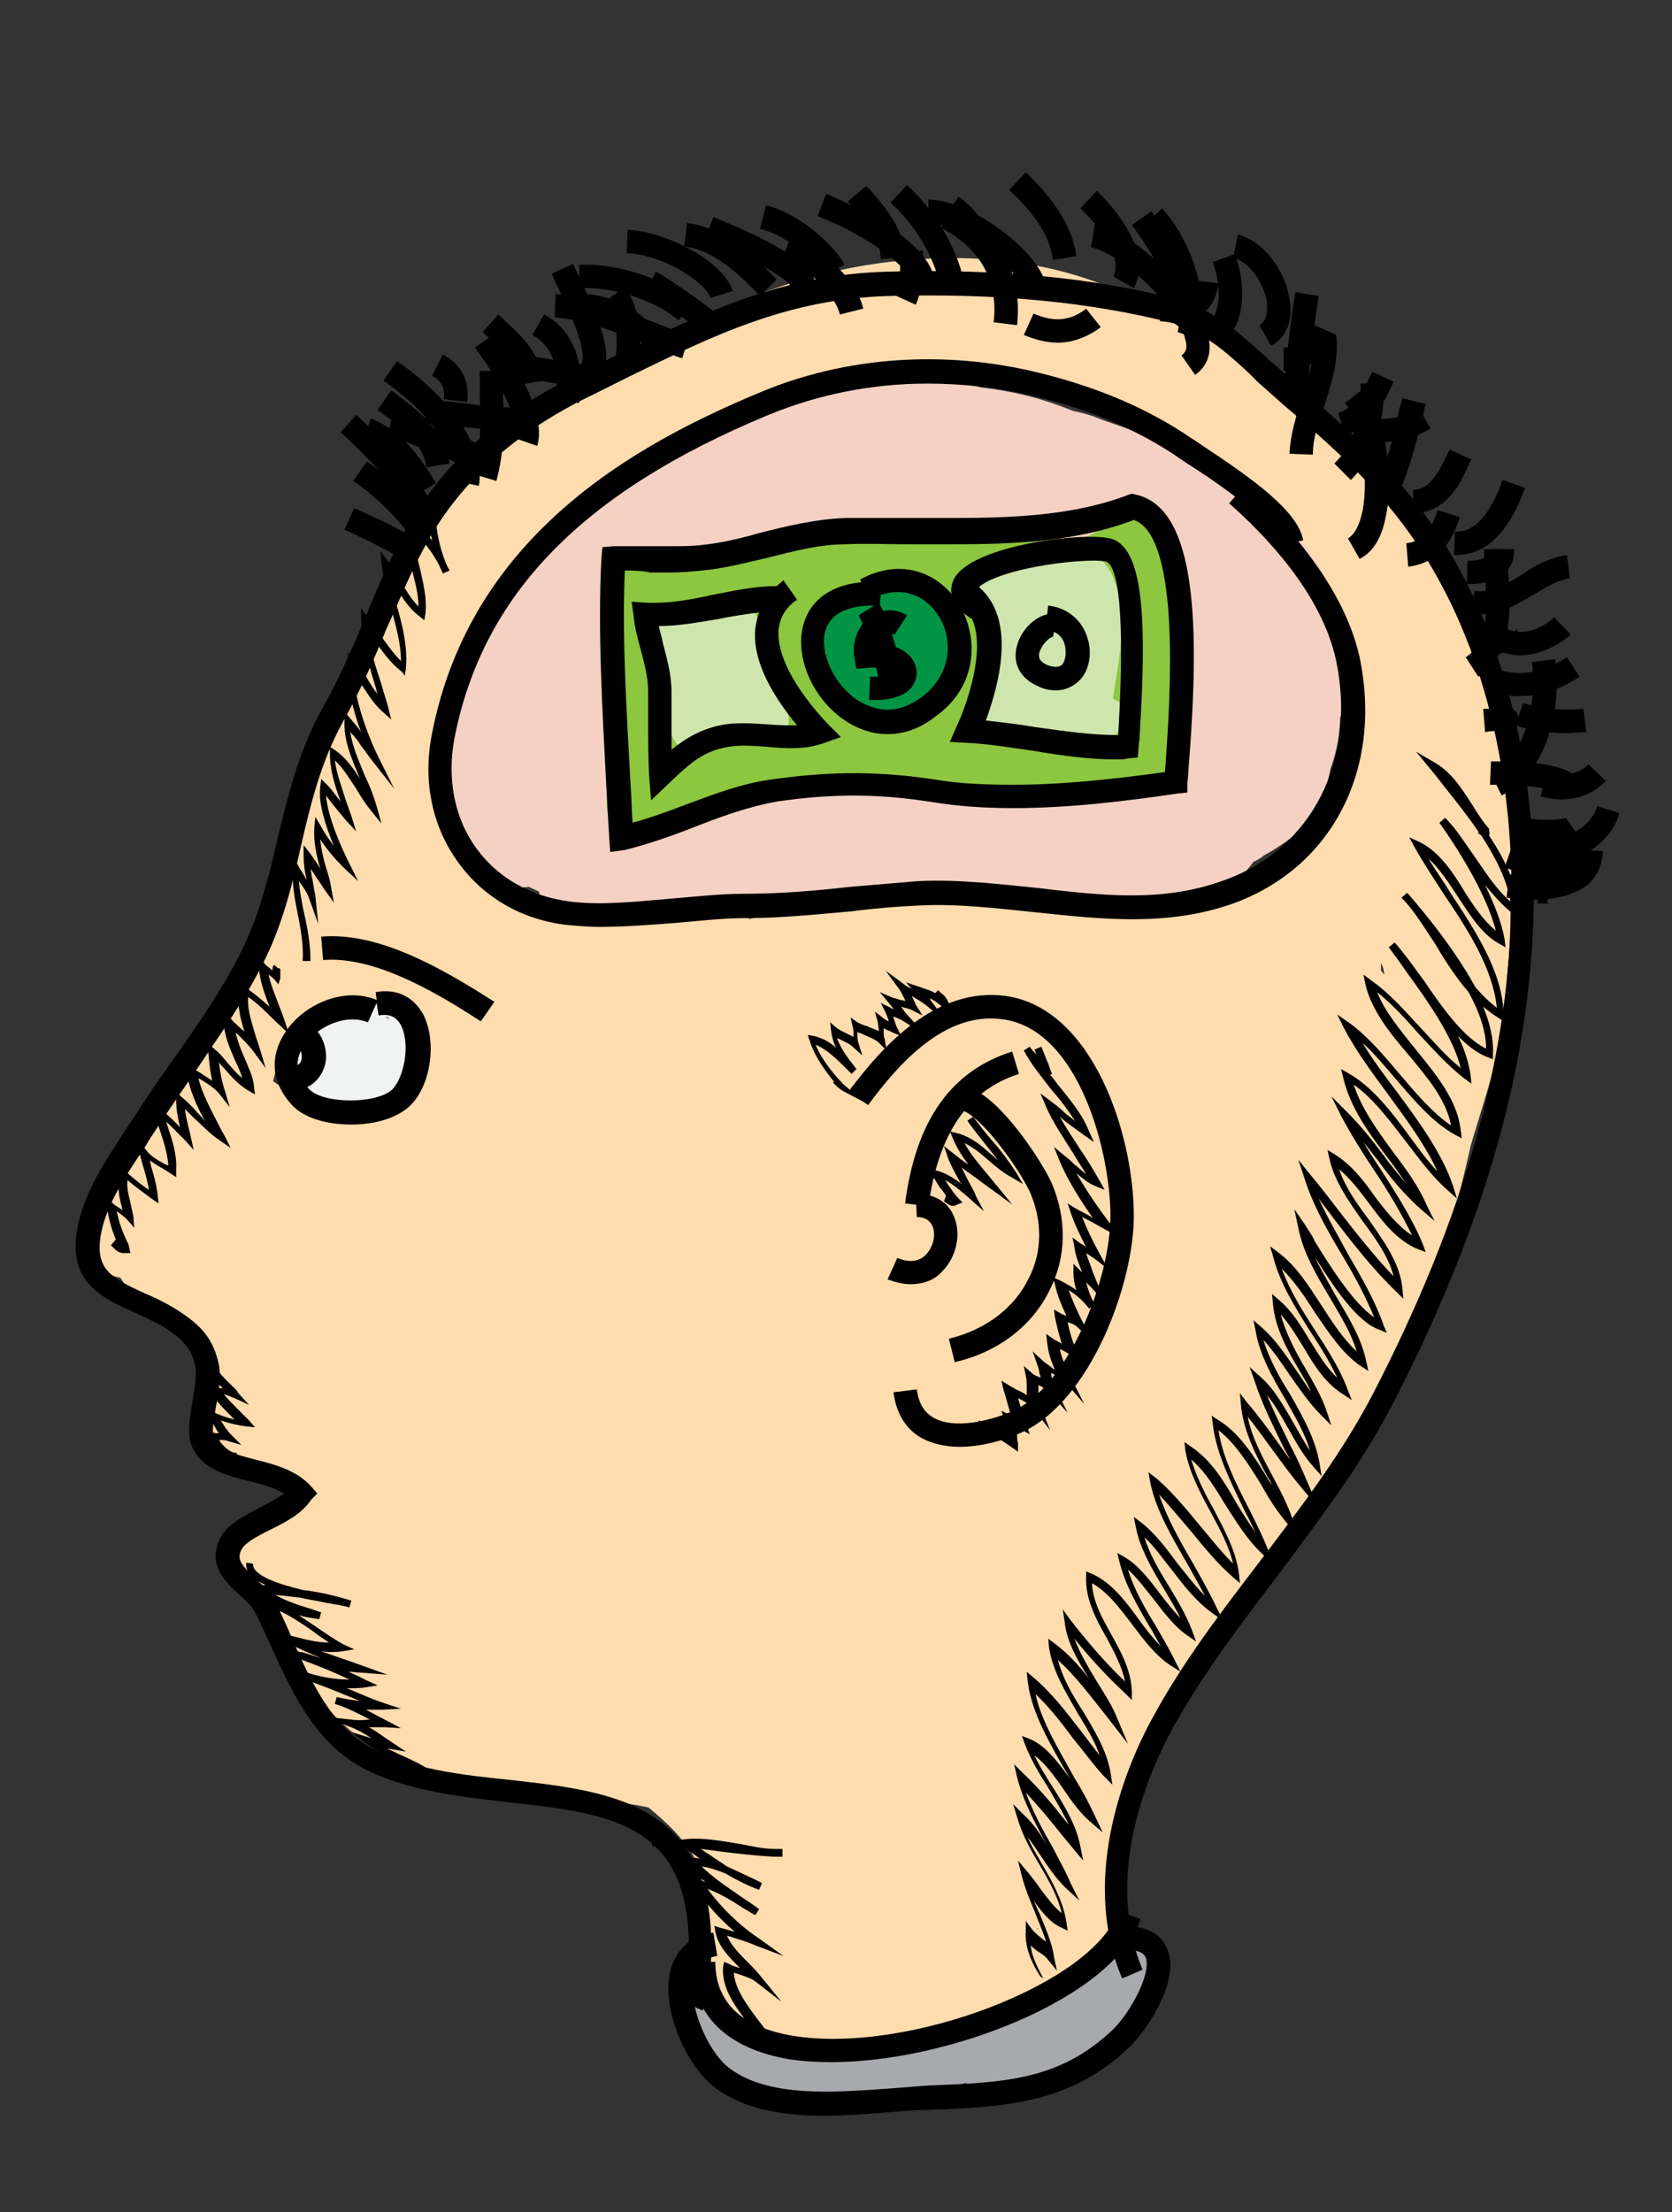 <?xml version="1.0" encoding="utf-8"?>
<!-- Generator: Adobe Illustrator 18.0.0, SVG Export Plug-In . SVG Version: 6.00 Build 0)  -->
<!DOCTYPE svg PUBLIC "-//W3C//DTD SVG 1.1//EN" "http://www.w3.org/Graphics/SVG/1.1/DTD/svg11.dtd">
<svg version="1.1" id="colored" xmlns="http://www.w3.org/2000/svg" xmlns:xlink="http://www.w3.org/1999/xlink" x="0px" y="0px"
	 viewBox="0 0 171.8 227.2" enable-background="new 0 0 171.8 227.2" xml:space="preserve">
<rect x="0" y="0" width="171.8" height="227.2" fill="#333333" stroke="none"/>
<g>
	<g>
		<path fill="#A7A9AC" d="M107.9,203.5c2.5,3.7,6.4,2.7,9.6,0.5c-2-0.8-3.9-1.6-5.9-2.3c-1.4,3.9-5,6.5-8.9,7.5
			c0.7,1.8,1.5,3.6,2.2,5.3c3.8-2.5,6.1-5.8,7.9-9.9c1.7-3.9-5-3.4-6.6-1.7c-4.3,4.4-8.9,5.8-14.9,6.3c-5.9,0.4-12.7,1-14.3-5.9
			c-0.9-3.8-8.3-0.8-7.4,3.1c2.1,8.7,10.9,9.7,18.5,9.3c9.3-0.5,17.1-2.6,23.8-9.5c-2.2-0.6-4.4-1.1-6.6-1.7c-1,2.4-2.4,4.1-4.6,5.6
			c-3.1,2-1.5,6.3,2.2,5.3c7.2-1.8,13.6-6.4,16.1-13.5c1.3-3.5-4.1-3.5-5.9-2.3c0.4-0.2,0.7-0.3,1.1-0.5
			C112.3,195.9,105.5,199.9,107.9,203.5L107.9,203.5z"/>
	</g>
</g>
<g>
	<g>
		<path fill="#FFDCAE" d="M53.2,127.2c5.8,12.1,9.1,25,13,37.8c2.4-0.5,4.7-1,7.1-1.5c-7.5-12.2-10.4-26.5-14.8-40
			c-1-2.9-8.3-4-7.7-0.1c2.1,12.5,6.1,24.5,8.3,37c2.2-0.5,4.4-0.9,6.6-1.4c-4.6-4.3-6.2-11.1-8.4-16.7c-2.2-5.5-5.2-10.2-10.1-13.6
			c-2-1.4-5.6-0.8-5.8,2c-0.4,5.1,2,9.8,4.1,14.2c2.7,5.7,4.9,11.5,7.9,17.1c1.5,2.9,8.8,2.4,7.1-1.5c-2.8-6.7-6.6-12.9-10.1-19.3
			c-2.9-5.3-4.5-10.9-8.9-15.2c-1.5-1.5-5.8-2.1-6.5,0.6c-2.4,9.1,4.2,18.2,7.3,26.4c2.5-0.3,5-0.5,7.5-0.8
			c-3.1-7.4-5.9-15.5-11.8-21.2c-1.9-1.8-6.5-1.9-6.6,1.4c-0.3,5.4,3.8,9.6,3.7,14.8c2.2-0.5,4.4-0.9,6.6-1.4
			c-2.1-1.6-4.2-3.1-6.3-4.6c-2.5-1.7-7.7,0.2-5.2,3.6c0.9,1.3,2,2.5,3,3.8c1.1-1.4,2.1-2.8,3.2-4.2c-2.8-0.4-4.9-1.6-7.8-1.5
			c-2.8,0.1-3.5,3.2-1.6,4.9c2,1.8,4.1,3.2,6.3,4.6c0.9-1.8,1.9-3.5,2.8-5.3c-1.7-0.6-3.5-0.8-5.3-1.2c-2.6-0.5-2.3,0.1-2.3-2.3
			c0.1-3.6,1.5-7.1,1.3-10.8c-0.3-3.8-8.1-5.1-7.8-0.9c0.4,4.9-2,9.5-0.9,14.4c1.2,5.4,9.2,5.1,13.1,6.4c4,1.3,6.6-2.9,2.8-5.3
			c-1.7-1-3.2-2.1-4.7-3.4c-0.5,1.6-1.1,3.3-1.6,4.9c1.8,0,3.9,1.2,5.7,1.5c2.3,0.3,5.2-1.9,3.2-4.2c-1-1.2-2.1-2.4-3-3.8
			c-1.7,1.2-3.5,2.4-5.2,3.6c1.6,1.1,3.1,2.3,4.7,3.4c1.9,1.4,6.6,2.2,6.6-1.4c0-5.3-4-9.5-3.8-14.8c-2.2,0.5-4.4,0.9-6.6,1.4
			c4.9,4.8,7.2,12.1,9.7,18.3c1.4,3.4,9.2,3.6,7.5-0.8c-2.6-6.8-9.2-15.6-7.2-23.1c-2.2,0.2-4.3,0.4-6.5,0.6
			c3.8,3.7,5.2,9.3,7.7,13.8c3.2,5.9,6.7,11.5,9.3,17.7c2.4-0.5,4.7-1,7.1-1.5c-2.5-4.6-4.5-9.5-6.6-14.3c-1.9-4.4-4.7-8.8-4.4-13.8
			c-1.9,0.7-3.9,1.3-5.8,2c4.9,3.4,6.7,10.1,8.7,15.4c1.9,5.1,4.2,9.9,8.2,13.7c1.5,1.4,7.2,2.1,6.6-1.4c-2.1-12.5-6.1-24.5-8.2-37
			c-2.6,0-5.1,0-7.7-0.1c4.7,14.1,7.8,28.8,15.7,41.5c1.7,2.7,8.4,2.7,7.1-1.5c-3.9-12.7-7.2-25.7-13-37.8
			C59.1,123.1,51.2,123.1,53.2,127.2L53.2,127.2z"/>
	</g>
</g>
<g>
	<g>
		<path fill="#FFDCAE" d="M24.7,132.9c2.7,6.2,4,12.8,7.7,18.5c2.4,3.6,6.6,1.5,5.4-2.6c-1.8-6.2-3.7-12.5-7.9-17.6
			c-2.2-2.6-5.2-0.6-5,2.4c0.3,3.6,1.4,6.7,2.7,10.1c1.8-0.9,3.6-1.8,5.4-2.6c-1.7-3.7-3.5-7.2-5.8-10.6c-2.3-3.4-5.9,0.4-4.8,3.5
			c0.5,1.5,1,3,1.6,4.5c1.5-1.5,3-3,4.4-4.5c-2.3-3.1-4.6-5.9-7.7-8.2c-4-2.9-4.9,3.5-3.2,6c1.7,2.5,3.8,4.6,4.9,7.4
			c1.5-1.5,3-3,4.4-4.5c-1.2-1.8-2.5-3.3-4.2-4.7c-2.9-2.4-4.7,1.7-4.1,4.1c0.4,1.6,0.9,3,1.6,4.5c1.3-1.7,2.5-3.4,3.8-5.1
			c-1.8-1.6-3.7-3-5.6-4.6c-3-2.6-1-3.8,1.3-6.2c4.4-4.5,7.1-11,9.8-16.6c1.7-3.5-3.5-8.8-5.6-4.3c-2.2,4.6-4.6,9-7.3,13.2
			c-1.9,2.9-6,5-6.1,8.9c-0.3,7.8,5.7,11.5,11,16c3.3,2.8,5-2.7,3.8-5.1c-0.4-0.8-0.7-1.6-0.9-2.5c-1.4,1.4-2.8,2.8-4.1,4.1
			c1.2,1,2,2.1,2.8,3.3c2.8,4.2,5.7-1.4,4.4-4.5c-1.4-3.4-4-6.1-6.1-9.1c-1.1,2-2.1,4-3.2,6c2.6,1.9,4.4,4.3,6.3,6.8
			c3,4.1,5.7-1.4,4.4-4.5c-0.3-0.8-0.6-1.7-0.9-2.5c-1.6,1.2-3.2,2.3-4.8,3.5c1.9,2.8,3.3,5.9,4.7,8.9c1.9,4.1,6.8,1.3,5.4-2.6
			c-1-2.6-2.1-5.1-2.3-7.9c-1.7,0.8-3.3,1.6-5,2.4c3.4,4,4.6,9,6.1,13.9c1.8-0.9,3.6-1.8,5.4-2.6c-3.7-5.6-5.1-12.4-7.8-18.5
			C27.6,124.4,22.9,128.8,24.7,132.9L24.7,132.9z"/>
	</g>
</g>
<g>
	<g>
		<path fill="#FFDCAE" d="M22.4,106c-2.9,9.6-4.2,18.6,1,27.7c2.1,3.5,7.2-1,6.8-4c-0.6-4.5-1.5-8.8-2.3-13.3
			c-2.4,1.1-4.8,2.2-7.2,3.2c1.7,4.6,4,8.6,7.7,11.8c2.3,2,7.5-1.7,6.2-4.5c-2-4.6-5.1-8.4-7.6-12.7c-2,1.8-3.9,3.5-5.9,5.3
			c4.6,4.2,9.7,7.5,15.5,9.8c3.1,1.3,7.6-3.6,4.6-6.2c-4.6-3.8-12-7.6-18.1-5.8c-7.6,2.2-5.5,10.4-2.8,15.6c2-1.8,3.9-3.5,5.9-5.3
			c-2-1.8-3.7-3.7-6.2-4.6c-0.8-0.3-2-0.1-2.9,0.1c-0.7,0.2-1.3,0.4-1.9,0.9c-1.1,0.6-1,0.6,0.3,0.2c-0.8,1.8-1.6,3.5-2.4,5.3
			c3.5-1.5,6.1-4.2,9.2-6.5c1.4-1,3.1-1.2,4.3-2.5c0.4-0.5,0.8-1,1-1.7c-0.8,2.7-2.9,1.9,0.4,2.1c2.2,0.1,6.5-3.3,4.3-5.7
			c-1.6-1.7-3.4-3.2-5.1-4.8c-1.8,1.9-3.5,3.9-5.3,5.8c5.8,4.4,12.9,6,19.4,1.8c5.3-3.5,9.3-9.4,7.1-15.8
			c-3.7-10.7-19.6-2.1-24.4,2.9c-3.6,3.8,2,6.7,5.1,3.4c2.2-2.3,7.6-5.8,10.8-4.3c3.6,1.7,0.9,6.5-1.1,8.2c-3.8,3.1-8.4,0.5-11.6-2
			c-3.1-2.3-8.4,2.9-5.3,5.8c1.3,1.2,2.7,2.4,3.9,3.7c1.4-1.9,2.9-3.8,4.3-5.7c-4-0.2-8.2,0-9.6,4.6c0.9-1,1.8-1.9,2.7-2.9
			c-4.5,1.8-7.4,5.9-11.7,7.8c-2,0.9-3.6,3.2-2.4,5.3c1.2,2.2,4.1,2.8,6.3,1.9c0.7-0.2,1.3-0.5,1.9-0.9c1-0.9,1-0.7,0.1,0.3
			c1.3,0.9,2.4,2.2,3.6,3.3c2.8,2.5,7.4-2.3,5.9-5.3c-0.7-1.4-1.2-2.8-1.6-4.3c0.2-1.6-0.2-1.7-1.2-0.3c0.8,0,1.5,0.1,2.2,0.3
			c3.5,0.8,7,2.7,9.7,5c1.5-2.1,3-4.1,4.6-6.2c-5.3-2.1-9.8-5.4-14-9.2c-2.7-2.4-7.7,2.3-5.9,5.3c2.3,3.8,5.1,7.2,6.9,11.3
			c2.1-1.5,4.2-3,6.2-4.5c-2.8-2.4-4.6-5.8-5.8-9.2c-1.5-4.2-7.8-0.4-7.2,3.2c0.8,4.4,1.7,8.8,2.3,13.3c2.3-1.3,4.6-2.6,6.8-4
			c-4.4-7.5-2.9-15-0.5-22.8C30.9,101.3,23.5,102.3,22.4,106L22.4,106z"/>
	</g>
</g>
<g>
	<g>
		<path fill="#FFDCAE" d="M28.2,108.6c3.7-2.4,14.5-10.8,18.9-7c3.5,3,2.3,10-0.2,13c-3,3.6-9,4.1-13.3,4.1c1.3,1.9,2.6,3.8,3.9,5.6
			c4.9-2.9,27.2-19.3,12.4-23.1c-4.8-1.2-6.8,4.4-1.9,5.7c1.9,0.5-0.9-1.3-0.9-1.2c-0.2,0.8-0.8,1.4-1.3,2c-1.5,1.9-3.3,3.5-5.1,5
			c-2.7,2.3-5.7,4.7-8.8,6.5c-3.8,2.2,1.6,5.7,3.9,5.6c6.6-0.1,13.2-1.6,17.9-6.4c4.8-4.8,3.7-13.1,0.7-18.5
			c-6.9-12.2-24-1.7-31.7,3.4C18.8,106.1,25.1,110.7,28.2,108.6L28.2,108.6z"/>
	</g>
</g>
<g>
	<g>
		<path fill="#FFDCAE" d="M29.3,130.4c4.6,1.8,17.3,8.1,21,2c4.9-8.2-13.6-11.1-18-11.2c-3.8-0.1-5,3.5-1.7,5.5
			c5.1,3.1,14,6.8,19.9,4.2c1.2-0.5,2.4-1.9,1.7-3.3c-2.4-4.6-6.9-6.9-11.9-7.6c-2.3-0.4-5.1,2-3.2,4.3c3.4,4,20.2,9.4,16.8-0.9
			c-1.2-3.6-8.8-3.6-7.5,0.9c1.2,4.1,3.1,10.4-3.8,8.8c-4.5-1-8.5-3.7-13.1-4.6c-2.3-0.5-5.4,0.3-4.6,3.3c1,3.7,4,6.1,7.1,8
			c3.1,1.9,8.4-1.6,4.6-4.3c-1.5-1.1-2.9-2.2-4.3-3.5c-1.8,1.3-3.6,2.5-5.4,3.8c3.4,2.8,6.7,5.7,9.4,9.2c1.4,1.8,2.5,3.9,3.3,6.1
			c-0.1,2.4,1.1,2.5,3.4,0.5c-0.9-0.4-1.7-1.1-2.5-1.8c-1.6-1.3-7.1-2.1-6.6,1.5c0.3,2.1,1,3.8,1.7,5.8c1.2,3.6,9,3.5,7.5-0.9
			c-1.6-4.6-4.6-8.5-9.1-10.5c-1.8-0.8-7.4-0.6-5.6,2.9c0.8,1.6,1.9,3.1,2.7,4.7c1.1,2.1-3.7,3.8-4.9,4.1c-2,0.4-3.7,2.2-2.2,4.3
			c6.2,8,8.7,16.6,19.1,19.9c5.4,1.7,11.2,2.4,16.9,3c6.9,0.8,13,2.3,19.5,4.8c4.7,1.8,6.4-4,1.8-5.7c-9.8-3.7-19.3-4.6-29.6-6.2
			c-5.7-0.9-10.4-2.1-13.8-6.9c-2.6-3.6-4.4-7.7-7.1-11.2c-0.7,1.4-1.4,2.8-2.2,4.3c3-0.6,7-1.9,9-4.5c3.3-4.2,0.3-7.3-1.7-11.2
			c-1.9,1-3.7,1.9-5.6,2.9c2.9,1.3,4.4,3.5,5.4,6.5c2.5-0.3,5-0.6,7.5-0.9c-0.5-1.4-1.1-2.7-1.3-4.2c-2.2,0.5-4.4,1-6.6,1.5
			c3.4,2.7,11.9,7.5,12.6-0.1c0.3-3.6-2.9-8.1-4.8-10.8c-2.9-4.1-6.8-7.5-10.7-10.6c-3.1-2.6-9.3,0.1-5.4,3.8
			c1.4,1.3,2.7,2.4,4.3,3.5c1.5-1.4,3-2.9,4.6-4.3c-1.7-1.1-2.8-2-3.4-4c-1.5,1.1-3.1,2.2-4.6,3.3c7.8,1.7,14.2,6.8,22.5,4.7
			c7.4-1.8,5.2-10.4,3.7-15.5c-2.5,0.3-5,0.6-7.5,0.9c1.6-0.6,1.9-0.9,0.9-0.9c-0.5-0.1-1-0.3-1.5-0.4c-0.6-0.2-1.9-0.8-2.1-1
			c-1.1,1.4-2.1,2.8-3.2,4.3c1.5,0.2,3.4,0.9,4.1,2.4c0.6-1.1,1.1-2.2,1.7-3.3c-3.3,1.5-9.2-1.6-12.1-3.3c-0.6,1.8-1.1,3.7-1.7,5.5
			c1.8,0,3.6,0.3,5.4,0.6c1.3,0.2,2.6,0.6,3.9,1.1c0.4,0.2,0.9,0.4,1.2,0.6c1.1-0.9,1.2-1.3,0.4-1.1c-4.2-0.1-8.6-2.4-12.5-3.9
			C26.4,122.9,24.7,128.6,29.3,130.4L29.3,130.4z"/>
	</g>
</g>
<g>
	<g>
		<path fill="#FFDCAE" d="M58.7,158.8c6.3,6.9,12.2,14.2,16.9,22.3c1.4-1.7,2.8-3.4,4.2-5c-5.8-8-9.1-20-19.6-22.9
			c-1.9-0.5-3.1,2-3,3.5c0.3,5.4,3.4,9.2,6.7,13.3c3.8,4.7,6.3,10.1,10.6,14.4c3,3,5.3-2.3,4.1-4.8c-4.2-9-11.7-15.4-18-22.9
			c-2.5-3-6-0.3-5,3.1c2.1,7.5,5.9,14.2,9.1,21.3c1.6-1.4,3.1-2.8,4.7-4.2c-7.2-8.7-13.3-22-25.1-24.9c-2-0.5-3,2-3,3.5
			c-0.1,4.4,2.5,8.1,5,11.5c3.4,4.6,6.6,9.5,9.7,14.4c1.4-1.7,2.8-3.4,4.2-5c-5.1-7-9-15.2-16.1-20.4c-2.9-2.1-5,1-4.4,3.8
			c1.3,7,6.4,11.7,9.6,17.8c1.4-1.6,2.7-3.2,4.1-4.8c-4.7-4.3-8.7-9.3-13.5-13.5c-2.7-2.3-5.1,1.2-4.4,3.8c1.4,5.1,4.4,9.1,7.3,13.4
			c1.4-1.7,2.8-3.4,4.2-5c-3.2-4.2-5.7-8.8-9.6-12.4c-2.6-2.4-5.2,1.3-4.4,3.8c1.3,4.4,3.7,8,6.1,11.9c1.2-1.9,2.4-3.8,3.6-5.7
			c-2.2-2.4-3.9-5.1-6.3-7.3c-3.2-2.9-5.2,2.3-4.1,4.8c3.2,7.7,8.3,12.1,16.5,13.6c11.1,2.1,22.5,2,33.4,4.9c4,1.1,3.6-6.9,0-7.9
			c-9.3-2.5-19.1-3.1-28.7-4.2c-7.5-0.9-12.8-2.2-15.9-9.7c-1.4,1.6-2.7,3.2-4.1,4.8c2.4,2.2,4.1,4.9,6.3,7.3
			c3.3,3.6,5.1-3.2,3.6-5.7c-1.6-2.6-3.6-5.1-4.4-8.1c-1.5,1.3-2.9,2.6-4.4,3.8c3.4,3.2,5.6,7.4,8.4,11.1c3.2,4.2,6.5-1.7,4.2-5
			c-2-3-4.7-6-5.7-9.6c-1.5,1.3-2.9,2.6-4.4,3.8c4.8,4.2,8.8,9.2,13.5,13.5c3.1,2.8,5.5-2.3,4.1-4.8c-2.7-5.2-7.8-9.9-8.9-15.7
			c-1.5,1.3-2.9,2.6-4.4,3.8c6.6,4.8,10.1,12.6,14.9,19.1c3.2,4.3,6.3-1.7,4.2-5c-2.5-4-5.1-7.9-7.8-11.8c-1.5-2.2-5.1-5.4-5.1-8.3
			c-1,1.2-2,2.3-3,3.5c9.5,2.4,15.1,15.1,20.9,22.1c3,3.6,6.3-0.7,4.7-4.2c-2.9-6.4-6.6-12.5-8.4-19.2c-1.7,1-3.4,2.1-5,3.1
			c5.7,6.9,13.1,12.9,17,21.1c1.4-1.6,2.7-3.2,4.1-4.8c-3.2-3.2-5.4-7-7.8-10.8c-1.7-2.8-6.2-6.2-6.4-9.6c-1,1.2-2,2.3-3,3.5
			c7.7,2.2,11.1,14.2,15.4,20.1c3.2,4.4,6.2-1.7,4.2-5c-5-8.7-11.4-16.3-18.1-23.7c-1.3-1.4-3.4-0.7-4.1,0.9
			C56.6,155.2,57.3,157.3,58.7,158.8L58.7,158.8z"/>
	</g>
</g>
<g>
	<g>
		<path fill="#FFDCAE" d="M51.5,154c-1.7-2.8-3.7-5.3-4.6-8.5c-1.1-3.6-8.8-4-7.5,0.5c2.1,7.4,6.6,14.5,13.7,17.8
			c1.6,0.7,5.2,0.1,4.9-2.3c-0.6-4.5-3.2-7.8-6.4-10.8c-2.5-2.3-8.3-1.4-6.2,2.8c2.2,4.2,5.1,7.8,8.1,11.5c1.3,1.6,2.6,3.2,3.9,4.9
			c0.6,0.9,1.2,1.7,1.8,2.6c1-0.1,2-0.3,2.9-0.4c-0.7-0.4-1.4-0.8-2.1-1.2c-2.6-1.7-7.3-0.2-5.4,3.4c0.2,0.6,0.6,1.1,1,1.5
			c2.3,2.9,9.1,2.6,6.8-2.1c-1.7-3.3-3.9-6.2-6.6-8.7c-2.3-2.2-9-1-6.2,2.8c6.8,9,19.5,12.1,24.8,22.3c2.3-0.7,4.5-1.4,6.8-2.1
			c-4.3-5.8-9.7-10.1-16.9-11.5c-3.1-0.6-5.1,2.5-2.8,4.8c3.5,3.5,8.5,6,10.5,10.8c1.4,3.4,9.3,3.7,7.5-0.5
			c-2.6-6.2-7.9-9.2-12.5-13.7c-0.9,1.6-1.8,3.2-2.8,4.8c4.3,0.9,7.6,4.1,10.1,7.5c2.2,3,9.1,2.5,6.8-2.1
			c-5.5-10.6-17.9-13.1-24.8-22.3c-2.1,0.9-4.1,1.9-6.2,2.8c2.3,2.1,4,4.5,5.4,7.3c2.3-0.7,4.5-1.4,6.8-2.1c-0.4-0.4-0.8-0.9-1-1.5
			c-1.8,1.1-3.6,2.3-5.4,3.4c2.6,1.6,5.3,3,8.3,2.9c2.4-0.1,4.2-2.6,3.2-4.9c-3.6-8.3-11.3-14.2-15.4-22.2c-2.1,0.9-4.1,1.9-6.2,2.8
			c1.8,1.7,3.8,3.6,4.1,6.2c1.6-0.8,3.3-1.5,4.9-2.3c-4.4-2-7-8.3-8.3-12.7c-2.5,0.2-5,0.3-7.5,0.5c1.1,3.7,3.4,6.8,5.4,10
			C46.8,159.4,54.2,158.3,51.5,154L51.5,154z"/>
	</g>
</g>
<g>
	<g>
		<path fill="#FFDCAE" d="M71.5,188.6c1.8,3.4,2.8,6.7,3.2,10.5c2.4-1.1,4.8-2.2,7.2-3.3c-0.6-1.4-1.2-2.8-1.7-4.2
			c-1.4-4-8.4-1.2-7.5,2.5c0.5,2.1,0.6,4,0.5,6.2c2.5-0.6,5-1.1,7.5-1.7c-0.7-2.7-1.2-5.4-1.3-8.3c-0.1-3.9-7.5-1.6-7.5,1.7
			c0.1,6,0.6,12.6,5.5,16.7c6.8,5.8,14.4-1,21.3-2.1c3.9-0.6,7.2-0.4,10.8-2.4c3.2-1.8,4.5-5.3,5.2-8.7c2-9.5,0.6-20.4,0.2-30
			c-0.1-4.2-7.6-1.3-7.5,2.5c0.2,7.2,0.4,14.4,0.2,21.7c-0.1,2.8-0.1,5.8-1,8.5c-0.8,2.4-6.5,1.8-8.3,2.1
			c-4.7,0.7-10.4,6.2-15.1,3.2c-3.6-2.3-3.8-8.5-3.9-12.3c-2.5,0.6-5,1.1-7.5,1.7c0.1,2.8,0.5,5.5,1.3,8.3c1,3.9,7.2,1.6,7.5-1.7
			c0.2-2.7,0.2-5.2-0.5-7.8c-2.5,0.8-5,1.7-7.5,2.5c0.7,2,1.4,3.9,2.3,5.8c1.6,3.6,7.5-0.2,7.2-3.3c-0.4-4.3-1.7-8.2-3.8-12
			C76.5,181,69.6,185,71.5,188.6L71.5,188.6z"/>
	</g>
</g>
<g>
	<g>
		<path fill="#FFDCAE" d="M111.2,176.1c0.4-0.4,0.8-0.8,1.1-1.3c-2.3,0.3-4.5,0.6-6.7,0.9c0.7,0.7-0.3,7.2-0.4,8.4
			c-0.2,3.6-0.7,7.1-1.4,10.6c2.5-0.3,5-0.7,7.5-1c-1-6,0.8-12,1.4-17.9c0.4-4.2-7.4-2.7-7.8,1c-0.7,5.7,0.5,12.2-2.1,17.4
			c2.2-0.8,4.3-1.5,6.5-2.3c-3.9-3.3-3.5-10.3-5.2-14.8c-1.3-3.3-8.1-1.7-7.7,1.8c0.7,6,3.8,12.4,2.1,18.4c2.4-0.6,4.8-1.1,7.1-1.7
			c-2.6-2.8-3.4-6.8-3.7-10.5c-2.6,0.6-5.1,1.2-7.7,1.8c1.6,5.5,1.9,11.2,3,16.8c0.7,3.2,6,1.6,7.1-0.2c-0.5,0.1-1.1,0.1-1.6,0.2
			c-0.8-0.4-1.5-0.7-2.3-1.1c-0.2-1.4-0.7-1.6-1.7-0.6c-1,0.5-2,1-2.9,1.4c-2.7,1.2-5.5,1.9-8.1,0c-3-2.3-9.3,2.3-5.5,5.1
			c6.6,4.9,17.5,1.3,23.3-3.5c2.1-1.7,4-6.1,0.2-7.3c-3.1-1-6.5,1.1-8.2,3.7c2.4-0.1,4.8-0.2,7.1-0.2c-1.1-5.6-1.4-11.3-3-16.8
			c-1-3.5-8-1.6-7.7,1.8c0.4,4.8,1.4,9.9,4.8,13.5c1.9,2.1,6.4,1.1,7.1-1.7c1.9-6.9-1.1-13.2-1.9-20.1c-2.6,0.6-5.1,1.2-7.7,1.8
			c2.4,6.1,1.9,12.7,7.3,17.3c2.1,1.8,5.5-0.3,6.5-2.3c2.9-5.8,1.6-12.8,2.4-19.1c-2.6,0.3-5.2,0.7-7.8,1
			c-0.7,6.6-2.2,12.9-1.1,19.6c0.5,3.4,7,1.6,7.5-1c0.9-4,1.4-8.1,1.7-12.2c0.2-2.8,1.5-9.1-0.7-11.4c-1.8-1.9-5.4-1.2-6.7,0.9
			c0.1,0,0.1-0.1,0.2-0.1C102.2,176.4,108.4,179.2,111.2,176.1L111.2,176.1z"/>
	</g>
</g>
<g>
	<g>
		<path fill="#FFDCAE" d="M93.5,190.3c0,3.9,0.2,7.8,0,11.7c2.5,0,5.1,0,7.6,0.1c-2.6-7.3-2.1-15.3-7-21.7c-1.4-1.9-6.7-2.5-7.1,0.7
			c-0.8,6.8,1.3,13.3,2,20.1c2.5-0.3,5.1-0.5,7.6-0.8c-2.4-5.4-3.5-11.3-5.8-16.8c-1.3-3.1-7.8-3.2-7.6,0.8
			c0.2,6.4,2.6,12.4,3.5,18.8c2.6,0,5.3,0,7.9,0c-1.6-6.5-3.9-12.9-8-18.3c-1.8-2.3-6-2.1-7.1,0.7c-0.6,1.5-1.2,2.9-1.9,4.2
			c2.3,0,4.5,0.1,6.8,0.1c-0.7-0.7-1.4-1.3-2.2-1.9c-1.9-1.4-6.9-1.3-6.4,2.1c0.7,4.5,2.2,8.8,3.3,13.3c0.9,3.6,8.6,4.3,7.9,0
			c-0.3-1.8-0.7-3.5-1-5.3c-0.7-3.7-8.3-4.4-7.9,0c0.4,4.5,3.2,7.2,7.7,7.5c4.4,0.3,6.8-4.6,7.9-8.1c2.9-9.3,0.2-20.3-0.9-29.7
			c-0.5-3.8-8.4-4.3-7.9,0c0.7,5.4,1.5,10.7,1.8,16.1c0.2,3.3,0.1,6.5-0.3,9.7c-0.2,1.1-0.5,2.3-0.9,3.4c-0.3,0.7-0.6,1.4-1.1,2.1
			c1.6,1,2.1,0.7,1.5-0.9c-2.6,0-5.3,0-7.9,0c0.3,1.8,0.7,3.5,1,5.3c2.6,0,5.3,0,7.9,0c-1.1-4.4-2.6-8.7-3.2-13.3
			c-2.1,0.7-4.3,1.4-6.4,2.1c0.3,0.2,0.5,0.4,0.8,0.6c1.6,1.6,5.4,2.6,6.8,0.1c1.1-1.8,1.8-3.8,2.6-5.8c-2.4,0.2-4.7,0.4-7.1,0.7
			c3.4,4.4,5.2,9.9,6.5,15.2c0.9,3.6,8.5,4.4,7.9,0c-0.9-6.3-3.3-12.3-3.5-18.8c-2.5,0.3-5.1,0.5-7.6,0.8c2.2,5.5,3.3,11.3,5.8,16.8
			c1.3,2.9,8.1,3.3,7.6-0.8c-0.7-6.1-2.8-12.2-2-18.4c-2.4,0.2-4.7,0.4-7.1,0.7c4.3,5.6,3.7,13.8,6,20.3c0.9,2.5,7.5,3.5,7.6,0.1
			c0.2-4.4,0.1-8.9,0-13.3C101.3,186.5,93.4,186,93.5,190.3L93.5,190.3z"/>
	</g>
</g>
<g>
	<g>
		<path fill="#FFDCAE" d="M91.3,193.9c0.8-3.7-0.1-7.5,0-11.2c0.1-2.5,1.6,1.5,1.8,2.1c0.6,2.1,1.2,4,2.4,5.9c1.7,2.7,4.4,0.4,5-1.8
			c1.3-4.5,0.6-9.2,0.6-13.8c0-6.2-0.1-12.3,0.9-18.4c-2-0.4-3.9-0.7-5.9-1.1c0.2,9.9-0.9,19.8-0.3,29.8c0.3,3.9,5.1,5.8,5.9,1.1
			c1.4-8.3,2.4-16.8,5.4-24.8c-1.8-0.3-3.7-0.6-5.5-1c0.9,8.2-1.4,16.4-1.1,24.7c0.1,2.6,2.9,5.8,5.1,2.8c0.9-1.2,1.4-2.3,1.8-3.8
			c1.3-4.4-4.3-7.2-5.8-2.1c-0.1,0.1-0.1,0.2-0.2,0.2c1.7,0.9,3.4,1.9,5.1,2.8c-0.3-9,1.9-17.8,0.9-26.8c-0.3-3-4.3-4.1-5.5-1
			c-3.3,8.6-4.5,17.7-6.1,26.7c2,0.4,3.9,0.7,5.9,1.1c-0.6-9.9,0.4-19.8,0.3-29.8c-0.1-4-5.2-5.7-5.9-1.1
			c-0.8,5.1-1.1,10.1-1.1,15.2c0,5.4,1.1,11.8-0.4,17c1.7-0.6,3.3-1.2,5-1.8c-2.5-3.8-3-14.2-10.6-10.6c-6.4,3.1-2.6,12.2-3.7,17.4
			C84.6,196.2,90.2,199,91.3,193.9L91.3,193.9z"/>
	</g>
</g>
<g>
	<g>
		<path fill="#FFDCAE" d="M112.7,173.8c0.3-0.8,0.5-1.5,0.8-2.3c-2.6-0.4-5.2-0.9-7.8-1.3c-0.6,4.4-0.6,8.9-1.3,13.3
			c-0.5,3.6,6.8,4.5,7.8,1.3c1.5-4.8,3.5-9.3,6.6-13.3c-2.4-0.7-4.9-1.3-7.3-2c-0.4,3.6-1.7,6.9-3.6,10c2.5,0.7,5.1,1.4,7.6,2.1
			c1.5-4.3,3.9-8.1,6.3-12c-2.6-0.4-5.2-0.9-7.8-1.3c-0.9,5-2.3,11-5.6,15c2.4,0.7,4.9,1.3,7.3,2c1.2-8,7.5-14.8,11.9-21.3
			c5.6-8.3,10.6-16.9,15.7-25.4c2.1-3.6-5.6-5.4-7.6-2.1c-5.4,9-10.7,17.9-16.5,26.6c-4.6,6.8-10.2,13.3-11.4,21.7
			c-0.5,3.5,5.6,4.1,7.3,2c4-4.9,5.7-11.8,6.9-18c0.8-4-6.2-3.8-7.8-1.3c-2.4,3.9-4.8,7.7-6.3,12c-1.4,4.3,5.7,5.2,7.6,2.1
			c2.2-3.5,3.5-7.4,3.9-11.5c0.4-3.4-5.6-4.2-7.3-2c-3.4,4.5-5.8,9.3-7.4,14.7c2.6,0.4,5.2,0.9,7.8,1.3c0.6-4.4,0.6-8.8,1.3-13.3
			c0.5-3.6-6.7-4.5-7.8-1.3c-0.3,0.8-0.5,1.5-0.8,2.3C103.8,175.8,111.5,177.5,112.7,173.8L112.7,173.8z"/>
	</g>
</g>
<g>
	<g>
		<path fill="#FFDCAE" d="M108.5,145.6c-0.1,4.8-0.7,9.4-1.9,14c-1,4-1.5,7.7,0.5,11.4c1.1,2.1,5.1,1.6,6.7,0.6
			c9.9-6.8,11.4-19.8,20.5-27c-2.8-0.6-5.5-1.1-8.3-1.7c0.8,9.7-9,18.3-13.5,26c-3.3,5.5,5.6,6.6,8.4,2.8c6.3-8.4,12.2-17,18-25.8
			c-3-0.6-5.9-1.2-8.9-1.9c-3.4,8.9-10.3,15.7-14.7,24c-3.1,5.7,5.5,6.4,8.4,2.8c8.1-10.1,15.2-20.8,20.7-32.6
			c6-12.8,8-26.3,10.2-40.2c-3.2,0.7-6.4,1.4-9.6,2.1c1,6.2-2.2,12.6-3.8,18.4c-1.8,6.6-3.3,13.3-7.6,18.9c3,0.3,6.1,0.6,9.1,0.9
			c1.8-9.3,6.1-18,8.7-27.1c2.7-9.6,2.4-19.5,2.3-29.4c0-5.4-9.8-3.7-9.8,1.1c0,10.5,0.2,20.5-2.9,30.7c-2.6,8.7-6.3,16.9-8.1,25.8
			c-1,5,7.4,3,9.1,0.9c4.7-6.1,6.6-13.5,8.6-20.8c2-7.4,5.2-14.6,4-22.4c-0.8-5-9-1.5-9.6,2.1c-2.1,12.6-4,24.8-9.1,36.6
			c-5.1,11.7-12.5,22.3-20.4,32.2c2.8,0.9,5.6,1.9,8.4,2.8c4.8-9,12-16.3,15.8-26c2-5.2-6.8-5.1-8.9-1.9c-5.8,8.7-11.7,17.4-18,25.8
			c2.8,0.9,5.6,1.9,8.4,2.8c5.3-9,15.9-18.6,15-30c-0.4-4.3-5.8-3.7-8.3-1.7c-4,3.2-6.7,7.5-9.2,11.9c-2.5,4.6-4.8,10.5-9.3,13.6
			c2.2,0.2,4.4,0.4,6.7,0.6c-1.3-2.4,0.7-6.9,1.2-9.3c0.9-4,1.3-8.1,1.4-12.3C118.4,139.1,108.6,140.8,108.5,145.6L108.5,145.6z"/>
	</g>
</g>
<g>
	<g>
		<path fill="#FFDCAE" d="M142,99.1c1.5,3.4-3.9,12.9-5.7,17.1c-3.3,7.9-5.2,17.1-12.4,22.6c2.1,1.6,4.1,3.3,6.2,4.9
			c0.9-6.1,5.4-12,7.7-17.6c2.9-7.1,5.1-14.4,5.8-22.1c0.3-3.3-4.7-9-6.9-4c-3.4,8.1-5.4,16.6-8.1,24.9c-1.9,5.8-3,13.8-7.7,18
			c2.1,1.2,4.1,2.4,6.2,3.5c-0.5-5.8,2.3-12.3,3.7-17.9c1.7-6.8,3.4-13.7,3.6-20.8c0.1-3.4-4.2-8.8-6.9-4
			c-4.1,7.3-4.3,15.8-5.9,23.9c-1.5,7.7-2.9,17.2-7.6,23.6c2.3,0.9,4.5,1.8,6.8,2.7c-1.2-5.4,1-10.7,2.3-15.8c1.9-7.6,4.2-15,6-22.6
			c-2.4-1-4.9-1.9-7.3-2.9c-0.5,7.3-2.7,14.1-4.8,21c-1.2,4-2.4,11.4-6.6,13.5c1.7,1,3.4,1.9,5,2.9c-1.6-3.7,0.1-8.4,1.1-12
			c1.2-4.4,2.9-8.7,4-13.1c-2.4-1.4-4.7-2.8-7.1-4.2c-1.9,10.6-3.5,22.2-9.3,31.4c2.3,0.9,4.5,1.8,6.8,2.7
			c-1.4-9.2,2.8-18.5,4.3-27.4c-2.5-0.6-5-1.1-7.5-1.7c-1.3,11.9-3.2,23.7-4.8,35.5c-0.7,5.7,6.7,8.2,7.5,1.7
			c1.5-11.8,3.5-23.6,4.8-35.5c0.6-5.7-6.5-8.1-7.5-1.7c-1.6,10.1-5.8,19.7-4.2,30.1c0.5,3.4,4.4,6.5,6.8,2.7
			c6.3-9.9,8.2-22.2,10.2-33.6c0.4-2.4,0.1-5.2-2.2-6.6c-2.1-1.2-4.3,0.3-4.9,2.4c-2.5,10.1-9.4,22.5-4.9,32.9c0.8,1.9,2.7,4,5,2.9
			c5.5-2.8,7.7-10,9.5-15.5c2.8-8.7,5.6-17.4,6.2-26.6c0.3-4.4-5.8-8.8-7.3-2.9c-2,8.2-4.5,16.3-6.5,24.5
			c-1.6,6.3-3.7,12.6-2.2,19.1c0.8,3.5,4.1,6.4,6.8,2.7c4.9-6.7,6-15.5,7.9-23.3c2-7.9,1.5-17,5.6-24.2c-2.3-1.3-4.6-2.7-6.9-4
			c-0.2,7.5-2.3,14.5-4,21.8c-1.6,6.5-3.7,12.8-3.2,19.6c0.2,3,3.4,6,6.2,3.5c4.8-4.3,6.6-11.2,8.4-17.2c2.7-9.1,5.1-18.7,8.8-27.5
			c-2.3-1.3-4.6-2.7-6.9-4c-0.7,7.9-3.4,15.5-6.7,22.7c-2.6,5.7-5.9,10.7-6.8,17.1c-0.5,3.5,2.9,7.4,6.2,4.9
			c8.2-6.3,11-17.3,14.6-26.5c2.8-7.1,9-17,5.4-24.8C146.1,89.6,139.6,93.9,142,99.1L142,99.1z"/>
	</g>
</g>
<g>
	<g>
		<path fill="#FFDCAE" d="M101.8,141.5c-1,12-2,23.9-5.3,35.5c3-0.8,5.9-1.6,8.9-2.4c-2.6-2.5-1.7-10.2-1.8-13.5
			c-0.2-6.9,0-13.8,0-20.6c0-5.4-9.6-3.2-9.7,1.5c-0.4,11.7,1.5,23.8-1.6,35.2c2.7-1,5.4-2,8.1-3c-3.2-2.6-3-10.1-3.3-13.8
			c-0.7-7.8-0.7-15.7-1.9-23.5c-0.8-5.3-10-3.3-9.7,1.5c0.7,12.2,5.1,24.5,3.2,36.7c3-0.8,5.9-1.6,8.9-2.4c-8.1-8-6.7-22.5-8.7-32.9
			c-0.9-4.6-9.5-1.5-9.6,2.5c-0.3,12.2,3.7,24,3,36.3c3-1.1,6-2.2,9-3.4c-5.8-9.6-7-21.3-9.2-32.1c-0.9-4.6-9.6-1.6-9.6,2.5
			c0.3,11.1,4.5,21.5,5.8,32.5c3-1.1,6-2.2,9-3.4c-3.8-5.6-4.2-12.7-9-17.8c-2.5-2.7-9.4-0.8-9,3.4c0.4,5.3,3.2,9.7,5.7,14.2
			c2.4,4.3,10.8,1.4,9.4-3.5c-2.4-7.9-6.4-15.2-9.7-22.7c-3.5-8.1-5.9-16.8-7.4-25.5c-3.2,0.8-6.4,1.7-9.6,2.5
			c3,11.3,5.4,22.8,9.8,33.8c1.9,4.8,10.3,1.3,9.4-3.5c-1.5-7.4-4.9-14.1-7.8-21c-2.8-6.7-4.6-13.5-8.5-19.6
			c-2.5-3.8-9.9,0.2-8.9,4.4c1.7,6.4,4.5,12.3,6.8,18.5c3.1-1.2,6.2-2.3,9.4-3.5c-4.4-8-9.4-15.7-12.5-24.3c-3,1.5-5.9,2.9-8.9,4.4
			c7.5,8.4,9.6,20.1,16.5,29c2.6,3.3,10.5-0.1,8.9-4.4c-3.5-9.2-9.8-17.6-11.1-27.5c-2.4,1.5-4.8,3-7.3,4.5c2.5,0.5,4.5,4.6,5.8,6.6
			c1.8,2.8,3.6,5.8,5.2,8.7c3.6,6.5,6.6,15.6,13.8,19c2.5,1.2,7.5,0.4,8.1-3c0.9-5.1-0.7-9.8-2.6-14.5c-2.6-6.8-4.8-13.8-6.7-20.8
			c-3.1,1.2-6.2,2.3-9.4,3.5c4.6,10.8,6.9,22.7,14.3,32.1c2.6,3.4,8.7,0.3,9-3.4c0.4-4.7-1.3-9.1-2.9-13.4c-2-5.6-3.7-11.9-4.1-17.8
			c-3.2,0.8-6.4,1.7-9.6,2.5c5.7,9.7,5.5,22,13.3,30.6c2.4,2.7,7.9,1,8.9-2.4c3.3-10.8-4.2-20.6-4.1-31.3c-3,1.1-6,2.2-9,3.4
			c7,10.4,5.5,24.4,14.3,34c2.2,2.4,6.9,1.3,8.4-1.4c3.1-5.4,1.2-12.1-0.2-17.7c-1.9-7.9-2.4-15.8-6.6-22.9c-2.2-3.7-8.9-0.1-9,3.4
			c-0.2,5.7,2.1,11.7,4.3,16.9c2.3,5.3,5.6,11.4,11.4,13.4c2.6,0.9,6.2-0.8,7.1-3.5c3.9-12.1-2.3-24.1-10-33.3
			c-2.9-3.5-8-4.2-11.5-0.9c-3.2,3.1-1.6,7.7-0.1,11.3c2.7,6.7,6.8,14.1,12.6,18.5c8,6,15.4-1.1,16-9.6c0.5-8.5-3.9-19.6-11.5-23.9
			c-5.7-3.2-13-1.5-15.7,4.6c-3.6,7.8,3.6,24.4,12.3,26c12,2.2,15.4-13.7,13.8-22.4c-1.1-5.7-5.2-10.9-11.3-10.7
			c-6.6,0.1-14.5,5.9-12.4,13.2c3.3,11.6,25.1,20.4,29.5,5.1c1.8-6.1-2.6-12.3-7.6-15.3c-6.8-4.1-14.5,0.5-14.4,8.2
			c0.1,5.4,9.8,3.3,9.7-1.5c0.4-2-0.3-2-2.1-0.1c1.1,0.5,2,1.4,2.9,2.3c1.1,1.2,1.8,2.8,2.1,4.4c0.6,3.7-2.2,2.5-4.6,1.1
			c-2.4-1.4-6.7-5.1-6.1-8.3c0.7-4.2,4.5,3.5,4.7,4.3c0.9,3.2,0.5,6.3-0.5,9.4c-0.3,1.1-0.8,2.2-1.4,3.2c-0.4,0.7,0.5-0.3,1.7-0.3
			c0.4,0,0,0-0.7-0.4c-0.6-0.4-1.1-1-1.5-1.6c-1.5-1.7-2.5-3.8-3.3-5.8c-1.1-2.7-2.6-7.9-1.5-9.8c-0.3,0.5-1.2,0.9-1.8,0.9
			c1.2,0,2.1,0.7,3,1.3c3.4,2.3,5,7.3,6.1,11.1c0.9,3.1,1.6,7.5-0.1,10.4c3.3-0.3,4.2-0.8,2.8-1.2c-0.8-0.4-1.4-1-2-1.6
			c-1.2-1.2-2.3-2.5-3.3-3.9c-1.5-2-2.8-4.1-3.9-6.4c-0.7-1.5-1.5-3-2.1-4.6c-0.4-1-0.8-2-1.1-3c-0.8-2.3,0.6-1.3-1.4-0.1
			c-1.2,0.3-2.5,0.7-3.7,1c-0.9-0.5-0.9-0.3,0.2,0.5c0.7,0.8,1.4,1.7,2,2.5c1.6,2.1,3,4.2,4.3,6.6c3.1,5.7,4.7,12.1,2.7,18.4
			c2.4-1.2,4.7-2.3,7.1-3.5c-3.7-1.2-5.9-7.4-7.3-10.5c-1.8-4.2-3.7-9.1-3.5-13.8c-3,1.1-6,2.2-9,3.4c3.2,5.5,3.6,12.1,4.9,18.2
			c0.8,3.9,3.9,11,1.8,14.7c2.8-0.5,5.6-0.9,8.4-1.4c-8.5-9.3-7.3-23.6-14.2-34c-2.3-3.4-9-0.3-9,3.4c-0.1,9.7,7.3,19.7,4.4,29.2
			c3-0.8,5.9-1.6,8.9-2.4c-7.2-8-6.9-19.8-12.2-28.9c-2.1-3.6-9.9-2.2-9.6,2.5c0.5,5.9,2.2,11.5,3.7,17.2c1.2,4.7,3.8,9,3.3,14
			c3-1.1,6-2.2,9-3.4c-6.9-8.8-9-20.2-13.2-30.4c-2-4.7-10.7-1.3-9.4,3.5c1.6,5.8,3.4,11.6,5.4,17.3c1.5,4.2,4.7,9.4,3.9,14
			c2.7-1,5.4-2,8.1-3c-6.8-3.3-9.2-13.2-13.1-19.1c-3.4-5.2-6.7-14.7-13.7-16.1c-2.5-0.5-7.7,0.9-7.3,4.5
			c1.4,10.8,7.6,19.5,11.4,29.5c3-1.5,5.9-2.9,8.9-4.4c-6.9-8.9-9-20.5-16.5-29c-2.8-3.1-10.5-0.1-8.9,4.4
			c3.1,8.6,8.1,16.3,12.5,24.3c2.4,4.3,11.2,1.3,9.4-3.5c-2.3-6.2-5.1-12.1-6.8-18.5c-3,1.5-5.9,2.9-8.9,4.4
			c3.5,5.5,5.3,11.8,7.5,17.9c2.6,7.1,6.3,13.5,7.8,21c3.1-1.2,6.2-2.3,9.4-3.5c-4.3-10.9-6.7-22.4-9.8-33.8
			c-1.2-4.4-10.2-1.7-9.6,2.5c1.5,8.9,3.8,17.5,7.1,25.9c3.2,8.3,7.8,15.8,10.4,24.4c3.1-1.2,6.2-2.3,9.4-3.5
			c-2.1-3.8-5-7.8-5.3-12.3c-3,1.1-6,2.2-9,3.4c4.6,4.9,5.3,12.3,9,17.8c2.2,3.2,9.5,0.4,9-3.4c-1.2-11-5.5-21.4-5.8-32.5
			c-3.2,0.8-6.4,1.7-9.6,2.5c2.4,11.7,4,23.5,10.3,33.9c2.2,3.7,8.8,0.1,9-3.4c0.7-12.2-3.3-24-3-36.3c-3.2,0.8-6.4,1.7-9.6,2.5
			c2.2,11.3,0.9,25.9,9.8,34.6c2.3,2.3,8.3,1.3,8.9-2.4c2.1-13.1-2.1-25.7-2.8-38.8c-3.2,0.5-6.5,1-9.7,1.5c1.3,8.4,1.3,17,2.1,25.5
			c0.6,5.9,1.3,12.7,6.1,16.8c2.4,2,7.3-0.2,8.1-3c3.3-12.2,1.5-24.8,1.9-37.3c-3.2,0.5-6.5,1-9.7,1.5c0,7.5-0.1,15,0.1,22.5
			c0.1,4.6-0.5,11.8,3.1,15.4c2.6,2.5,7.8,1.2,8.9-2.4c3.6-12.2,4.6-24.9,5.7-37.5C112,134.8,102.2,136.8,101.8,141.5L101.8,141.5z"
			/>
	</g>
</g>
<g>
	<g>
		<path fill="#FFDCAE" d="M111.5,110.7c15.7-0.1,33.2-9.7,35-26.7c0.5-4.9-7.3-3.5-9.1-0.9c-6.6,9.7-19.7,9.8-30.2,9.6
			c-5.6-0.1-11.1-0.4-16.7-0.2c-8.8,0.3-17.4,2.9-26,4.7c-2.2,0.5-4.9,1.7-5,4.4c-0.1,2.4,2.7,3.7,4.7,3.3c9.4-2,18.8-4.8,28.5-4.7
			c6.4,0,12.9,0.4,19.3,0.3c12.7-0.2,26.3-3.3,33.8-14.4c-3-0.3-6.1-0.6-9.1-0.9c-1.2,10.7-12.3,17.8-22.5,17.8
			c-2.4,0-5.2,0.9-6.1,3.4C107.4,108.5,109.3,110.7,111.5,110.7L111.5,110.7z"/>
	</g>
</g>
<g>
	<g>
		<path fill="#FFDCAE" d="M94.3,105.6c6,0,11.9,0.1,17.9-0.2c6-0.3,12-2.8,17.9-2.8c-0.6-2.4-1.1-4.7-1.7-7.1
			c-0.9,0.7-1.7,1.5-2.5,2.3c-2.6,2.4-2.8,7.2,1.7,7.1c3.3-0.1,6.2-1.4,9.4-2.2c-1.6-0.9-3.2-1.7-4.8-2.6c0.2,2.8-5.1,3.6-7.2,3.9
			c-4.5,0.8-8.1,9.4-1.7,8.7c4-0.5,8.4-1.5,11.5-4.2c1.3-1.1,2.7-2.4,3.4-4.1c0.8-1.9,0.8-4.6,1.8-6.3c-2.6,0.2-5.1,0.5-7.7,0.7
			c2.7,10.3-10.1,12.1-17.6,12.5c-6,0.3-12-1-17.8-2.2c-8.2-1.7-16.5-2.1-24.6-3.8c-0.6,2.8-1.1,5.6-1.7,8.4
			c7.5-2.1,15.5-1.2,22.8-4.5c3.5-1.6,6.8-8.6,0.6-8.4c-11.4,0.3-22.8,0.4-33.9,3.2c-4.1,1-6.3,8.9-0.6,8.4
			c9.9-0.8,19.7-2.4,29.1-5.5c3.9-1.3,6.5-8.7,0.6-8.4c-10.4,0.5-21.1-0.9-30.8,3.6c-3.9,1.8-8.3,6.9-6.6,11.5
			c1.8,4.8,7.2,7.1,11.9,8c3.2,0.7,6.6-2.7,6.4-5.8c-0.4-7-7.5-12.4-13.6-14.7c-3.1-1.2-9.5,2.6-7.2,6.4c4.1,6.7,10.5,12.5,17.6,16
			c3.1,1.5,9.4-2.9,7.2-6.4c-2.8-4.5-6-8.4-10.3-11.7c-4.7-3.6-10-5-15.1-7.8c0.5,1.2,1,2.4,1.5,3.6c-1,4.1-4.8,2.7-1.1,3.1
			c1.1,0.1,2.1,0.3,3.2,0.6c1.7,0.3,3.4,0.8,5.1,1c6.1,0.8,11.8-1.8,16.6-5.2c2-1.4,5.4-7.6,0.5-7.9c-5-0.2-9.7,0.6-14.7,1.1
			c-5.7,0.6-11.7-1.2-16.9-3.5c-4.3-1.9-10.5,5-5.8,7.9c2,1.2,3.9,2.4,6,3.5c3.6,1.9,10.2-4.3,6.6-7.3c-3-2.6-5.3-5.7-7.8-8.8
			c-2.8-3.5-10.1,2.1-8,5.8c1.6,2.8,3.4,5.2,5.5,7.6c3,3.4,8.4-1.4,8.2-4.8c-0.2-3.3-1.8-5.7-3.5-8.4c-2.4-3.8-10.1,2.1-8,5.8
			c1.8,3.1,3.7,5.9,6.3,8.4c3.5,3.4,9-1.8,8-5.8c-0.5-2-1.5-3.2-3-4.6c-2.5,2.2-5,4.5-7.4,6.7c2.3,1.9,4.8,3.3,7.3,4.9
			c3.7,2.3,9.4-3.8,6.6-7.3c-3.3-4.1-7.1-7.8-9.7-12.4c-2.4-4.3-9.2-0.2-8.7,4c0.2,1.3,0.4,2.6,0.6,3.9c0.2,0.9,0.3,1.9,0.5,2.8
			c-0.2,2.2,1.2,3.4,4.2,3.5c1.7-4.8-3.3-6.3-6.5-3.5c-2.3,1.9-4.3,4.3-6.9,5.7c2,0.7,3.9,1.4,5.9,2.1c0.3-4.9,3.5-9.7,5.4-14.1
			c2.7-6.2,4.6-12.7,7.2-19c-2.8-0.1-5.6-0.2-8.4-0.3c-0.7,6.3-0.8,12.7-2,19c3-0.6,5.9-1.2,8.9-1.9c0.1-8.8,1.5-16.9,7.8-23.5
			c4.3-4.4-0.7-10.1-5-5.6c-8.8,9.1-11.6,19.6-11.7,32c0,5.6,8.2,1.8,8.9-1.9c1.2-6.3,1.3-12.7,2-19c0.7-5.8-6.8-4.3-8.4-0.3
			c-2.7,6.7-4.9,13.6-7.7,20.3c-2.5,5.7-5.3,10.9-5.7,17.2c-0.2,3.3,4,3.1,5.9,2.1c3.5-1.9,6.1-4.8,9.1-7.3
			c-2.2-1.2-4.4-2.3-6.5-3.5c-2.2,6.2,1.6,10.6,7.8,7c7.1-4.1,4.7-12.3,4-18.7c-2.9,1.3-5.8,2.6-8.7,4c3,5.2,7,9.4,10.8,14.1
			c2.2-2.4,4.4-4.9,6.6-7.3c-1.9-1.2-4-2.2-5.7-3.6c-3.8-3.2-11.1,3.4-7.4,6.7c1.1,0.7,1.7,1.6,2,2.9c2.7-1.9,5.3-3.9,8-5.8
			c-2.1-2-3.8-4.1-5.2-6.6c-2.7,1.9-5.3,3.9-8,5.8c1,1.5,1.9,2.8,2,4.6c2.7-1.6,5.5-3.2,8.2-4.8c-1.6-1.9-3.2-3.7-4.5-5.9
			c-2.7,1.9-5.3,3.9-8,5.8c2.5,3.1,4.7,6.2,7.8,8.8c2.2-2.4,4.4-4.9,6.6-7.3c-2.1-1.1-4-2.3-6-3.5c-1.9,2.6-3.9,5.3-5.8,7.9
			c5.3,2.4,10.7,3.9,16.5,4.3c5.7,0.4,11.3-1.5,17-1.3c0.2-2.6,0.3-5.2,0.5-7.9c-3,2.1-5.6,3.6-9.4,3.8c-2.5,0.1-5.3-1-7.8-1.4
			c-5.3-0.9-11.1,0.2-12.6,6.1c-0.3,1.4,0.2,2.9,1.5,3.6c4,2.3,8.4,3.4,12.4,5.9c4.1,2.6,7.8,6.5,10.3,10.7c2.4-2.1,4.8-4.3,7.2-6.4
			c-5.8-2.8-11.5-7.5-14.9-13c-2.4,2.1-4.8,4.3-7.2,6.4c3.9,1.5,10.2,5,10.4,9.8c2.1-1.9,4.3-3.8,6.4-5.8c-2.6-0.5-5.1-1.6-6.9-3.6
			c-0.6,0.5-0.4,0.4,0.6-0.2c0.6-0.3,1.3-0.5,1.9-0.7c1.6-0.5,3.3-0.7,4.9-0.9c6.4-0.8,13-0.2,19.4-0.5c0.2-2.8,0.4-5.6,0.6-8.4
			c-8.7,2.9-17.7,4.2-26.9,5c-0.2,2.8-0.4,5.6-0.6,8.4c10.3-2.6,21.1-2.5,31.6-2.8c0.2-2.8,0.4-5.6,0.6-8.4
			c-7.2,3.2-15.3,2.4-22.7,4.5c-3.4,0.9-6.6,7.3-1.7,8.4c5.2,1.1,10.6,1.2,15.8,2c5.3,0.9,10.6,2.2,15.9,3.2
			c6.7,1.2,13.5,1.3,20.2,0.1c12.8-2.4,24.3-11.1,20.6-25.3c-0.9-3.6-6.4-1.3-7.7,0.7c-1.2,1.9-1.9,3.6-2.4,5.8
			c-0.7,3.1-3,3.3-5.8,3.7c-0.6,2.9-1.1,5.8-1.7,8.7c8-1.4,18.5-5.7,17.8-15.6c-0.2-2.6-2.7-3.1-4.8-2.6c-2.4,0.6-4.6,1.7-7.1,1.8
			c0.6,2.4,1.1,4.7,1.7,7.1c0.8-0.8,1.6-1.6,2.5-2.3c3-2.3,2.5-7.1-1.7-7.1c-5.4,0-10.7,2.1-16.1,2.7C109.2,97.3,102.6,97,96,97
			C91.2,96.9,88.1,105.6,94.3,105.6L94.3,105.6z"/>
	</g>
</g>
<g>
	<g>
		<path fill="#FFDCAE" d="M44.7,72.7c0.7-9.1,7.7-17.4,14.4-22.7c-1.7-2.7-3.4-5.4-5.1-8.1c-2.6,3.7-5.8,7-9,10.3
			c-2.9,2.9,1.6,11.4,5.1,8.1c11.5-10.8,25.2-20,40.8-23.3c18.3-3.8,32.3,7.4,46.3,17.5c5.1,3.7,7.3-5.3,3.4-8.2
			c-7.9-5.7-15.6-11.5-24.4-15.8c-7.7-3.8-16.3-4.6-24.8-3.6c-17.3,2-33.4,13-45.7,24.6c1.7,2.7,3.4,5.4,5.1,8.1
			c3.2-3.2,6.4-6.5,9-10.3c2.1-3-0.9-11.4-5.1-8.1c-8.4,6.7-16.8,17-17.6,28.3c-0.2,2.4,0.6,5.2,3,6.3
			C42.3,76.6,44.5,74.9,44.7,72.7L44.7,72.7z"/>
	</g>
</g>
<g>
	<g>
		<path fill="#FFDCAE" d="M91.3,37.7c11.9,1.3,23.6,4.3,33.5,11.2c4.9,3.4,8.7,7.9,11.8,13c4.7,7.7,5.8,15.7,3.1,24.3
			c-1.9,5.9,7.4,4.2,8.8-0.4c4.9-15.6-1.7-31-13.7-41.5c-10.9-9.5-25.3-13.5-39.3-15c-2.5-0.3-5,1-6.2,3.3
			C88.5,34.4,88.8,37.5,91.3,37.7L91.3,37.7z"/>
	</g>
</g>
<g>
	<g>
		<path fill="#FFDCAE" d="M144.6,94c4.2-5.9,4-13.2,3.4-20.1c-0.4-4.6-6.2-7.8-7.6-1.9c-1.4,5.8-3.5,11.4-5.9,16.9
			c2.4,1.4,4.8,2.9,7.3,4.3c0.5-6.3,3.5-11.8,4.9-17.8c1.6-6.7,0.5-12-1.3-18.5c-1.8,1.7-3.5,3.4-5.3,5.1c9.7,6.9,8.5,23.3,6.4,33.6
			c-1.1,5.1,5.9,9.5,7.6,3.2c2.2-8.6,0.8-18.3-1-26.9c-1.9-9.1-6.1-17.4-12.3-24.2c-4.4-4.8-8.4,2.7-4.9,6.6
			c9.4,10.3,14.3,27.7,10.7,41.4c2.5,1.1,5,2.1,7.6,3.2c3-14.5,2.7-35.4-10.6-44.9c-3.6-2.6-6.2,1.7-5.3,5.1
			c1.6,5.7,2.2,9.7,0.3,15.5c-1.7,5.2-3.8,10.2-4.2,15.7c-0.3,3.8,4.7,9.9,7.3,4.3c2.8-6.2,5-12.5,6.6-19.1
			c-2.5-0.6-5.1-1.3-7.6-1.9c0.4,4.4,1.1,9.6-1.6,13.4C136,90.4,141.3,98.7,144.6,94L144.6,94z"/>
	</g>
</g>
<g>
	<g>
		<path fill="#FFDCAE" d="M138.7,60.8c7.6,16.9,13.3,36.4,4,53.8c-2.7,5,3.3,10.1,6.4,4.4c10.9-20.5,5.6-43.6-3.5-63.7
			C143,49.6,136.7,56.4,138.7,60.8L138.7,60.8z"/>
	</g>
</g>
<g>
	<g>
		<path fill="#F1F2F2" d="M35.6,105.4c-0.1,0-0.2,0-0.3,0c1.3,0.3,1.2,0.3-0.4-0.1c-0.5-0.1-1.1-0.1-1.6-0.1c-1.5,0-2.6,0.9-3.6,1.7
			c-0.8,0.7-0.8,2-0.5,2.9c0.4,1.1,1.2,2,2.2,2.6c2.9,1.8,7.4,2.1,9.7-0.9c0.9-1.2,0.8-2.6,0-3.9c-1-1.5-2.6-2.2-4.3-2.5
			c-1.9-0.4-3.7-0.4-5.4,0.5c-0.9,0.5-1.6,1.7-1.5,2.7c0.1,1.8,1.3,2.9,2.6,3.9c3,2.2,7.6,1.6,10.1-1c1.4-1.4,0.4-3.6-0.7-4.8
			c-0.3-0.3-0.7-0.7-1-1c-0.9-0.9-2.2-1.5-3.5-1.7c-1.3-0.2-3.4,0-4.2,1.3c0,0,0,0,0,0c-0.6,1-0.9,1.8-0.5,2.9
			c0.4,1.1,1.2,2,2.2,2.6c1.7,1,3.3,1.1,5.2,0.7c0.5-0.1,2.1-0.3,0.1-0.1c1.9-0.2,4.5-1.9,3.4-4.2c-0.9-1.9-2.1-3.3-4.2-4
			c-1.7-0.6-3.7-0.5-5.2,0.4c-2.1,1.3-1.6,4,0,5.4c1.8,1.7,4.7,2.3,6.9,1c-2,1.2-5.5,0.8-6.9-2.2c1.1-1.4,2.3-2.8,3.4-4.2
			c-0.6,0.1-1.1,0.2-1.7,0.3c-0.1,0-0.3,0.1-0.4,0.1c-0.7,0.2,1.1-0.1,0.6-0.1c1.3,0.3,2.5,0.6,3.8,0.9c0,0,0,0,0,0
			c0.6,1.8,1.2,3.7,1.7,5.5c0,0,0,0,0,0c-2.6-0.1-5.1-0.2-7.7-0.4c0.3,0.3,0.7,0.7,1,1c-0.2-1.6-0.5-3.2-0.7-4.8
			c-0.6,0.6,0.8-0.5,0.1-0.1c-0.7,0.4,1-0.4,0.3-0.1c1.2-0.4,0.9-0.1,0.5-0.1c1,0.1,1.2,0.1,0.8,0c-0.5-0.1-0.2,0,0.9,0.2
			c-0.7-0.2,1.3,0.7,0.8,0.4c0.3,0.2,0.6,0.4,0.9,0.6c1.5,3,1.2,4.8-0.9,5.5c-0.3,0.1-0.6,0.1-0.9,0.2c0.4,0,0.2,0-0.7,0
			c0.4,0,0.7,0.1,1.1,0.2c-1.4-2.1-2.8-4.3-4.2-6.4c-0.2,0.3-0.7,0.7,0.3-0.2c-0.3,0.2-0.8,0.4,0.4-0.1c-0.8,0.2-0.2,0.2,1.5-0.1
			c1.8,0.8,2.3,0.9,1.5,0.5c0.6,1.8,1.2,3.7,1.7,5.5c-4.6,0.2-5.6,0.5-2.9,1c0.2,0,0.3,0.1,0.5,0.1c2.1,0.2,4.9-0.6,4.8-3.2
			C40.5,107.6,37.9,105.6,35.6,105.4L35.6,105.4z"/>
	</g>
</g>
<g>
	<g>
		<path fill="#F4D1C3" d="M94.9,53.8c5.3,0.1,9.8,4.1,15.2,4.6c2.2,0.2,8-1.1,6.1-4.6c-3.7-7.1-11.9-8.9-18.8-11.7
			c-1.7,2.2-3.3,4.3-5,6.5c4.8,1.5,9.4,3.6,14.2,5.1c2.7,0.8,8.8-2.3,5.6-5.5c-1.7-1.8-3.6-3.2-5.5-4.8c-1.2,2.1-2.3,4.3-3.5,6.4
			c2.4-0.1,5.1,1.5,7.4,2.1c4.6,1.3,8.9-4.2,3.8-6.9c-1.9-1-3.9-1.8-5.7-2.9c-1.6,2.1-3.2,4.2-4.8,6.3c8.3,2,22.9,6.7,23.8,16.9
			c0.5,5,10.4,4.9,10,0c-1.3-14.5-19.1-21.1-31.2-24.1c-3.3-0.8-9.5,3.6-4.8,6.3c2.5,1.5,5.2,2.7,7.8,4.1c1.3-2.3,2.5-4.6,3.8-6.9
			c-3.5-0.9-6.4-2.6-10.1-2.4c-3.3,0.2-7.2,3.6-3.5,6.4c1.3,1.1,2.8,2,4,3.2c1.9-1.8,3.7-3.7,5.6-5.5c-4-1.2-7.8-3.1-11.8-4.4
			c-2.3-0.7-5.2-0.7-6.8,1.4c-1.5,1.9-0.2,4.3,1.8,5.1c4.2,1.7,11.9,2.9,14.2,7.3c2-1.5,4.1-3.1,6.1-4.6c-6.3-0.7-11.3-4.7-17.8-4.9
			C88.6,46.1,88.7,53.6,94.9,53.8L94.9,53.8z"/>
	</g>
</g>
<g>
	<g>
		<path fill="#F4D1C3" d="M129.3,54.4c-5-6.5-13.4-6.9-19.8-11.4c-1.4,2.7-2.8,5.4-4.2,8.1c4.2-0.3,8.9,5.8,11.3,8.5
			c3.2,3.6,6.6,7.8,8.1,12.4c2.8-1.8,5.5-3.6,8.3-5.4c-5.4-6-8.7-13.5-15.8-17.9c-3.3-2-9,2.3-7.5,6c3.4,8.4,9.4,15.3,14.2,22.9
			c2.6-2.1,5.2-4.2,7.8-6.3c-0.5-0.5-1-1-1.5-1.6c-0.3-0.3-0.5-0.7-0.8-1c-0.7-2.3-1.9-1.8-3.6,1.3c2.9,2.9,7.3-0.1,8.3-3.3
			c0.1-0.3,0.2-0.5,0.3-0.8c-2.8,1.1-5.5,2.2-8.3,3.3c2.9,5,3.1,9.5-1.7,13.2c2.3,0.9,4.5,1.9,6.8,2.8c2.3-6.2,12.2-14,3.7-20.2
			c-3.1-2.2-7.6,1.9-7.7,5c0,2.6,1.7,8.9-0.6,10.9c-2.4,2.1-7.4,1.6-10.3,1.3c0.4,2.4,0.8,4.8,1.3,7.2c6.4-5.6,16.6-11.6,10.8-21.3
			c-2.1-3.6-7.7,0.7-8.3,3.3c-0.4,1.7-0.8,3.3-1.2,5c-0.2,0.6-0.4,1.3-0.6,1.9c-0.6,1.4,0.5,0.5-1.2,0.5c0.4,2.4,0.8,4.8,1.3,7.2
			c2-1.9,4.3-3.6,7-4.6c-1.5-1-3.1-1.9-4.6-2.9c0,1.8-2.6,3.4-3.7,4.5c-1.7,1.7-1.8,5.6,1.1,6.2c2.3,0.4,4.3,0.4,6.6,0.1
			c-1.1-1.4-2.2-2.8-3.3-4.1c-0.1,0.2,1.5-0.5-0.2,0c-1.3,0.4-2.6,0.3-3.9,0.3c-3.4,0-6.9-0.6-10.3-1.2c-5.5-0.9-11.4-2.7-16.9-1.7
			c-5.1,1-6.3,9.4,0.1,8.2c1.8-0.3,5.9,0.7,8.4,1.1c4.5,0.8,9,1.6,13.6,2c7.2,0.6,16.1-1,18.2-9.1c0.5-2.1-0.9-4.4-3.3-4.1
			c-1.5,0.2-2.9,0.4-4.4,0.1c0.4,2.1,0.7,4.1,1.1,6.2c3.3-3.4,6.3-5.9,6.3-11c0-2.3-2.5-3.7-4.6-2.9c-4.3,1.6-8.2,3.8-11.5,6.9
			c-2.5,2.3-3.4,7,1.3,7.2c9.7,0.4,12.1-8.6,14-16.2c-2.8,1.1-5.5,2.2-8.3,3.3c2.1,3.6-5.5,7.2-7.7,9.2c-2.7,2.4-3.2,6.8,1.3,7.2
			c6.2,0.5,12-0.5,17.2-4.1c6.7-4.5,4.9-12.5,5-19.2c-2.6,1.7-5.1,3.3-7.7,5c1.8,1.3-5.5,10.7-6.3,12.8c-1.7,4.5,4.4,4.6,6.8,2.8
			c8.7-6.8,10.3-15.8,4.8-25.3c-2.2-3.7-7.5,0.9-8.3,3.3c-0.1,0.3-0.2,0.5-0.3,0.8c2.8-1.1,5.5-2.2,8.3-3.3
			c-3.6-3.7-8.9-3.1-12.2,0.9c-3.7,4.5-1.1,9.3,2.4,12.9c3.5,3.6,10.5-2,7.8-6.3c-4.5-7-10.2-13.3-13.3-21.1c-2.5,2-5,4-7.5,6
			c6.4,4,9.3,11.2,14.2,16.6c3.1,3.4,9.6-1.3,8.3-5.4c-1.9-6-6.5-11.4-10.7-16c-3.8-4.1-9.2-9.4-15.3-9c-3.4,0.2-8.2,5.3-4.2,8.1
			c5.7,4,13.9,4.4,18.2,10.1C124.6,64.6,132.4,58.4,129.3,54.4L129.3,54.4z"/>
	</g>
</g>
<g>
	<g>
		<path fill="#F4D1C3" d="M117.7,81.2c-9.8,0-19.5,0.2-29.2-0.2c-4.9-0.2-9.7,6.5-3,7.6c9.5,1.6,18.6-0.5,27.8-2.7
			c-1.1-2.2-2.2-4.5-3.3-6.7c-4.5,2.4-10.2,2.1-15.2,2.5c-6.5,0.5-13,1-19.5,1.5c-4.7,0.4-7.5,6.3-1.8,7.7c7.8,1.8,15.6,0,23.5,0
			c-0.7-2.3-1.4-4.6-2-6.9c-4.1,2.5-9.9,1.7-14.4,1.6c-6.4-0.1-12.6,0.7-19,0.4c-0.6,2.6-1.2,5.1-1.8,7.7c9.4-0.1,17.7-5.4,27-5.5
			c-0.3-2.5-0.5-5-0.8-7.4c-3.9,1.5-25.4,5.8-23-2.8c-3,0.6-6,1.1-9,1.7c1.4,2.2,2.1,4.6,2.8,7.1c3-1.2,6.1-2.5,9.1-3.7
			c-1.8-2.9-2.3-6.3-4-9.3c-1.7-3-8.3-1.5-9,1.7c-1.2,4.9,0.8,7.7,1.9,12.3c1.7-1.7,3.4-3.5,5.1-5.2c0.8,0.4,0.8,0.1-0.1-0.7
			c-0.6-0.9-1.1-1.8-1.8-2.7c-2.6-3.5-10.1-0.8-9.1,3.7c0.8,3.8,3.5,6.3,6.4,8.6c2.1-2.2,4.2-4.4,6.3-6.6c-3.9-1.4-3.7-7.7-4.6-11.1
			c-1.3-4.6-9.4-2.3-9.7,1.8c-0.5,5.6,2.2,9.2,4.8,13.9c2.9-1.5,5.8-3.1,8.7-4.6c-2.4-3-3.7-6.6-5.5-10c-1.9-3.5-9.2-1-9.3,2.7
			c-0.1,5,1.4,8.6,4.6,12.4c2.3-1.9,4.7-3.9,7-5.8c-4.8-1.6,4.9-17,6.7-18.8c-2.7-0.7-5.5-1.3-8.2-2c0.1,3.8-1.2,7.2-1.7,10.9
			c-0.5,3.4,0.9,7.2,2.1,10.3c1.8,4.7,11.1,2,9.6-2.8c-2-6.2-2.7-12-2.1-18.5c0.5-5.6-8.8-3.6-9.8,0.8c-1,4.6-2.7,9.2-5.7,12.8
			c3,0.1,6,0.1,8.9,0.2c-0.8-4.6,1.1-9,3.8-12.5c-2.9-0.7-5.9-1.4-8.8-2.2c-2.3,5-5.1,9.7-6.8,15c3.1,0.4,6.2,0.8,9.3,1.2
			c2.6-9.1,6.5-17.2,14.9-22.3c5-3,10.4-5.5,16-7.3c6.7-2.2,12.9-1.2,19.6,0.5c4.3,1.1,11.3-4.5,5.3-7.1c-18-7.8-39.2,1.8-53.5,13.1
			c2.5,1.3,5,2.6,7.5,4c7.8-8.3,20.4-15.4,32.2-12c-2.3-0.7,1.7-2.2-1.7-1.1c-1.1,0.4-2.2,0.6-3.3,0.9c-2,0.5-4.1,0.8-6.2,1.3
			c-8,2-16.3,2.8-24.4,3.8c-5.6,0.7-7.1,8.5-0.5,7.7c10.5-1.3,20.8-3,31.1-5.1c4.1-0.8,18.9-4.7,13.8-11.9C101,36.8,88,39,82.1,40.2
			c-10.3,2-19,8.6-26,16.1c-1.3,1.3-0.9,3.6,0.5,4.6c2.1,1.5,5.1,0.9,6.9-0.6c11.1-8.8,27.4-16.9,41.5-10.9c1.8-2.4,3.5-4.7,5.3-7.1
			c-6.9-1.8-13.6-3.2-20.7-2.1c-7.7,1.2-15,4.6-21.9,8.2c-12,6.4-18.8,15.9-22.5,28.8c-1.6,5.6,8,5.7,9.3,1.2c1.6-5.3,4.5-10,6.8-15
			c2.3-5.1-6.6-5.2-8.8-2.2c-4,5.4-6.4,11.7-5.2,18.5c0.8,4.2,7.2,2.2,8.9,0.2c4-4.8,5.9-10.7,7.3-16.7c-3.3,0.3-6.5,0.5-9.8,0.8
			C53.1,71,54,77.7,56.1,84.4c3.2-0.9,6.4-1.9,9.6-2.8c-1.2-3.3-2.1-6.3-1.7-9.9c0.4-3.2,1.6-6,1.5-9.4c-0.1-4-5.9-4.4-8.2-2
			c-5.8,5.7-18.5,26.4-5.3,30.7c2.9,0.9,10.2-2,7-5.8c-2.3-2.8-3.5-4.9-3.4-8.6c-3.1,0.9-6.2,1.8-9.3,2.7c1.8,3.4,3,7,5.5,10
			c3,3.7,11.3,0.1,8.7-4.6c-1.9-3.4-4-6-3.7-10.1c-3.2,0.6-6.5,1.2-9.7,1.8c1.8,6.3,1.8,12.9,8.9,15.4c3.6,1.3,10.7-3,6.3-6.6
			c-1.9-1.5-3.6-2.9-4.1-5.4c-3,1.2-6.1,2.5-9.1,3.7c2.8,3.8,4.7,7.3,10.1,6.5c2.6-0.4,5.8-2.2,5.1-5.2c-0.6-2.6-2.8-5.5-2.1-8.2
			c-3,0.6-6,1.1-9,1.7c1.7,2.9,2.2,6.3,4,9.3c2.2,3.7,10.4,0.6,9.1-3.7c-0.9-3.2-1.9-6.1-3.7-8.9c-1.9-2.9-8.1-1.5-9,1.7
			c-4.9,18,24.8,15,34.5,11.2c4.7-1.9,5.1-7.5-0.8-7.4c-9.4,0.1-17.7,5.4-27,5.5c-4.6,0.1-7.6,7.4-1.8,7.7
			c7.2,0.3,14.3-0.4,21.5-0.3c6.6,0,13.7,0.4,19.5-3.1c4.2-2.5,2.6-6.9-2-6.9c-7.1-0.1-14,1.6-21,0c-0.6,2.6-1.2,5.1-1.8,7.7
			c7.1-0.6,14.3-1.1,21.4-1.7c6.4-0.5,12.6-0.7,18.4-3.8c5.1-2.8,1.5-7.9-3.3-6.7c-7.6,1.8-14.8,3.6-22.7,2.3c-1,2.5-2,5.1-3,7.6
			c10.6,0.5,21.2,0.3,31.8,0.3C122.9,88.9,124.2,81.2,117.7,81.2L117.7,81.2z"/>
	</g>
</g>
<g>
	<g>
		<path fill="#F4D1C3" d="M66,62.7c10.4-8.7,22.4-9.9,35.4-8.1c5.1,0.7,9.6-6.7,3.1-7.6c-16.4-2.3-32.1,0-45.1,10.9
			C54.3,62.1,62,66.1,66,62.7L66,62.7z"/>
	</g>
</g>
<g>
	<g>
		<path fill="#8DC63F" d="M92,69c0.8,1.4,1.6,2.6,2.6,3.8c2.3,2.8,6.7-1.3,7.4-3.5c0.4-1.3,0.7-2.6,1-3.9c0.1-0.2,0.2-0.5,0.2-0.7
			c-0.9,1.7-0.2,0.6,1.4,0.1c4.4-1.4,8.2-1.3,12.2-4c-2-0.5-4.1-0.9-6.1-1.4c1.2,5,0.9,9.8,0.7,14.9c-0.3,6.5,7.9,2.6,8.6-1.8
			c0.4-2.3,0.6-4.7,0.8-7c-2.9,1-5.7,1.9-8.6,2.9c0.4,3.9-0.5,7.5,1.3,11.2c1.8-2.5,3.6-5,5.3-7.5c-6.9-0.6-17.8,2.1-23.1-3.5
			c-1.2,2.7-2.4,5.4-3.6,8.2c5.9-1.1,11.3,0.5,16.6-3.2c4.1-2.9,4.7-8.1,1.5-11.7c-5.9-6.7-22.9-1.7-18,8.3
			c3.9,7.9,17.6,8.8,19.4-1.2c1.6-9-12.9-11.3-18.9-9.1c-2.4,0.9-5.3,5.8-2.5,7.8c4,2.8,9.4,2.7,13.6,0.5c4.5-2.4,6.5-8,2.2-11.5
			c-0.8,2.6-1.7,5.2-2.5,7.8c0.4-0.1,0.7-0.2,1.1-0.3c4.6,0.1,8.7-8.1,2.8-9c-7-1.1-14-0.4-21.1,0.4c-5.5,0.6-12,2.6-17.4,1.3
			c-3-0.7-6.9,1.9-6.7,5.2c0.2,5.3,3,12.9,0.7,18c-1.6,3.4,0.3,7.1,4.4,5.4c5.6-2.3,11.1-4.1,17.1-4.9c4-0.5,8,0.4,12,1
			c8.2,1.4,16.2,0.8,21-6.8c3.9-6.1-0.9-10.3-6.6-11.4c-5.3-1-10.9-0.1-16.2,0.4c-4.9,0.4-6.9,9.3-0.7,8.8c3.5-0.3,7-0.6,10.6-0.5
			c1.8,0,3.5,0.2,5.2,0.9c1.2,0.5-0.1,0.4,0.4-0.9c-0.4,1-1.9,1-2.8,1.2c-5.4,1-11.4-1.5-16.8-1.8c-8.5-0.5-17.2,2.8-24.8,6
			c1.5,1.8,2.9,3.6,4.4,5.4c3.4-7.6,1-14.6,0.7-22.5c-2.2,1.7-4.5,3.5-6.7,5.2c5.8,1.4,11.5,0.2,17.4-0.6c7.6-1,15.5-1.8,23.1-0.6
			c0.9-3,1.9-6,2.8-9c-2,0-3.6,0.4-5.4,1.2c-2.4,1.1-5.3,5.5-2.5,7.8c1.6,1.7,2.3,0.4,2.2-3.7c-0.5,0.2-1,0.3-1.5,0.3
			c-1,0.2-2.4,0-3.3-0.6c-0.8,2.6-1.7,5.2-2.5,7.8c1.7-0.6,5.1,0.7,6.8,1.4c0.5,0.2,1,0.4,1.4,0.8c0.2,0.2,0.4,0.3,0.6,0.5
			c1.4,0.1,2.2-0.9,2.6-3.1c-1.2,0.1-2.6-0.6-3.7-1.2c-0.5-0.3-0.9-0.7-1.3-1.1c-1.2-1.1-3.1,2.3-1.2,2.4c1.5,0.1,3,0.9,4.1,1.9
			c0.7,0.6,0.8-0.1,0.2-2.1c-1.4,0.4-3.1,0.2-4.6,0.2c-2.2,0-4.3,0.1-6.5,0.5c-3.3,0.6-6.3,5.4-3.6,8.2c6.6,7,18.3,4.3,26.9,5
			c3.5,0.3,7-4.2,5.3-7.5c-1.3-2.6-0.4-6.4-0.7-9.3c-0.5-5.6-8.3-0.8-8.6,2.9c-0.2,2.4-0.3,4.7-0.8,7c2.9-0.6,5.8-1.2,8.6-1.8
			c0.3-5.8,0.5-11.4-0.8-17.1c-0.7-3.1-4-2.8-6.1-1.4c-2.5,1.7-6.3,1.5-9.1,2.4c-2,0.6-3.7,1.4-5.4,2.6c-3.2,2.4-3.7,6.3-4.8,9.9
			c2.5-1.2,4.9-2.4,7.4-3.5c-0.5-0.7-1-1.4-1.4-2.2C97.3,58.4,89.7,64.8,92,69L92,69z"/>
	</g>
</g>
<g>
	<g>
		<path fill="#8DC63F" d="M96,68.1c-5.3-11.3-27.1-5.5-19.7,6.9c2.5,4.2,12.6,7.7,16.3,3.2c5.9-7.2-1.3-15.5-8.5-17.4
			c-6.7-1.8-17.4,5.3-11.2,12.7c2.4,2.8,4.7,4,8.4,3.7c3.8-0.3,4.9-4.8,4.1-7.8c-1.7-6.8-9.1-7.7-14.5-4.5c-6.4,3.8-3.1,12,3.2,13.3
			c2.3,0.5,4-2.3,3.9-4.3c-0.3-3.5-1-6.5-3.3-9.2c-1.6-1.9-4.8-2.9-6,0.1c-1.8,4.4-0.9,8.1,1.6,12.1c1.7,2.7,5.9,2.3,6.4-1.2
			c0.5-4.1-0.1-7.5-2.4-11c-1.9-2.9-5.6-2.1-6.4,1.2c-0.4,1.7-0.7,3.4-1.3,5c-1.7,4.9,5.2,9.9,7.3,3.8c0.6-1.6,0.9-3.3,1.3-5
			c-2.1,0.4-4.2,0.8-6.4,1.2c0.2,0.3,0.4,0.7,0.6,1c2.1-0.4,4.2-0.8,6.4-1.2c-0.1,0-0.3,0-0.4,0.1c-2,0-4,0.1-6,0.1
			c0.6,0.5,1,1.1,1.2,1.8c1.3-1.4,2.6-2.9,3.9-4.3c-3.4-0.7,1.3,5,0.4,5.6c0.4-0.3,1-0.6,1.5-0.8c0.7-0.2,1.4-0.3,2.1-0.4
			c0.2,0,0.4,0.1,0.6,0.1c-1.1-1.6-0.9-3.4,0.5-5.6c-0.2,0-0.3,0-0.5,0c-1.9-0.6-1.9,0.7,0.1,3.8c0.8-0.6,2-0.7,2.9-0.8
			c0.9-0.1,2.2,0.3,3,0.6c0.7,0.3,1.3,0.6,1.8,1c1.1-1.4,1.2-2,0.2-1.7c-1.5,0.3-3.3-0.5-4.7-1.2c-2.1-1,1,0.2-0.3,3.8
			c-0.2,0.5,0.9-0.4,1-0.4c1-0.5,2.4-0.7,3.5-0.7c0.7,0,1.4,0.1,2.1,0.3c0.8,0.2,1.1,1,0.7,0.1C92.1,78,98.4,73.3,96,68.1L96,68.1z"
			/>
	</g>
</g>
<g>
	<g>
		<path fill="#8DC63F" d="M74.9,71.9c7.6-1.1,15.1-2.4,22.8-2.5c4.8-0.1,8.2-8.7,2-8.6c-7.7,0.1-15.2,1.4-22.7,2.5
			c-2.5,0.4-4.8,2-5.4,4.6C71,70,72.6,72.2,74.9,71.9L74.9,71.9z"/>
	</g>
</g>
<g>
	<g>
		<path fill="#CFE5AE" d="M72.8,69.6c0.1,0,0.2,0.1,0.3,0.1c-0.4-0.4-0.8-0.8-1.2-1.2c0,0.1,0.1,0.2,0.1,0.2
			c-0.1-0.8-0.1-1.7-0.2-2.5c0,0,0,0,0,0c1.2,0.3,2.4,0.6,3.5,0.9c0-0.1-0.1-0.3-0.1-0.4c-0.8-2.4-3.9-2.6-3.7,0.3
			c0.1,1.2,0.3,2.3,0.6,3.4c0.7,2.6,3.7,2.5,3.7-0.3c0-0.5,0-1,0-1.5c0-1.6-1.5-3.2-3-2.4c-0.3,0.2-0.7,0.3-1,0.5
			c0.8,0.2,1.6,0.4,2.3,0.6c-0.8-1-1.7-2-2.5-3c-1-1.2-3-1-3.1,0.8c-0.1,2.9,0.6,5.9,0.3,8.8c-0.2,1.4,1.2,4.4,3,3
			c2.1-1.6,5-1.4,7.5-1c2.2,0.4,2-3.1,1.1-4.1c-1.1-1.4-3-3.9-2.3-5.7c0.5-1.2-0.2-3.9-1.9-3.8c-2.9,0.1-5.7,0.7-8.5,0.8
			c-2.2,0.1-2,2.8-1.1,4.1c1.4,2,2.2,3.9,2.1,6.4c-0.1,2.9,3.7,3.6,3.8,0.3c0.2-3.8-1.3-7-3.4-10.1c-0.4,1.4-0.7,2.7-1.1,4.1
			c2.9-0.1,5.6-0.7,8.5-0.8c-0.6-1.3-1.3-2.5-1.9-3.8c-1.6,4,0.7,8.7,3.2,11.8c0.4-1.4,0.7-2.7,1.1-4.1c-3.2-0.5-6.8-0.5-9.5,1.5
			c1,1,2,2,3,3c0.4-3-0.4-5.8-0.3-8.8c-1,0.3-2.1,0.6-3.1,0.8c0.8,1,1.7,2,2.5,3c0.6,0.8,1.5,1,2.3,0.6c0.3-0.2,0.7-0.3,1-0.5
			c-1-0.8-2-1.6-3-2.4c0,0.5,0,1,0,1.5c1.2-0.1,2.5-0.2,3.7-0.3c-0.2-0.7-0.3-1.4-0.4-2.1c-1.2,0.1-2.5,0.2-3.7,0.3
			c0,0.1,0.1,0.3,0.1,0.4c0.5,1.5,2.6,3,3.5,0.9c0.7-1.6-0.3-3.4-1.8-4.1C71,63.7,70.7,68.6,72.8,69.6L72.8,69.6z"/>
	</g>
</g>
<g>
	<g>
		<path fill="#CFE5AE" d="M73.8,70.9c0.6-0.8,1.1-1.6,1.7-2.4c0.3-0.4,1-1.2,1.4-1.5c1-0.7,1.4-2.1,1-3.3c-0.3-1-1.4-1.9-2.5-1.2
			c-0.9,0.6-1.6,1.4-2.3,2.3c-0.4,0.5-0.7,1-1.1,1.5c-0.1,0.2-0.3,0.4-0.4,0.6c-0.4,0.6,0.3-0.3-0.2,0.2c-0.8,1-1.1,2.4-0.4,3.5
			C71.7,71.6,73.1,71.9,73.8,70.9L73.8,70.9z"/>
	</g>
</g>
<g>
	<g>
		<path fill="#CFE5AE" d="M103.9,61.9c0,2.3,0.3,4.7,0.5,7c0.3,3.4,3.8,1.3,3.9-1.1c0.1-1.8-0.2-3.5-1.3-5.1c-1-1.4-2.7-2.2-3.5-3.8
			c-0.7,1.4-1.4,2.7-2.1,4.1c1.8,0,3.5-0.4,5.3-0.9c1.3-0.4,3.5-1.4,4.2,0.4c1.1,2.9,0,6.7-0.5,9.6c1.3-0.2,2.6-0.3,3.9-0.5
			c0-3.6-0.3-7.6-2.5-10.6c-1.3-1.7-3.3-0.1-3.6,1.6c-0.2,1.4-0.2,2.7,0,4.1c0.2,1.6,1,3.7,0.5,5.3c1.2-0.1,2.4-0.3,3.6-0.4
			c-1.2-3.3-2.2-6.8-3.7-10c-1.2-2.5-3.6,0.8-3.7,2.2c-0.1,2.2,0.8,4.6,0,6.7c1.2,0,2.5,0.1,3.7,0.1c-0.2-2.8-0.3-5.7-1.3-8.3
			c-0.9-2.3-3.7-1-3.8,1.1c-0.2,2.9-0.3,5.7-1,8.5c1.3-0.2,2.6-0.3,3.9-0.5c0-2,0.2-3.9,0.5-5.9c-1.3,0.2-2.6,0.3-3.9,0.5
			c0.1,2.1-0.5,3.8-1.5,5.6c-0.6,1.2-1,3.5,1,3.7c3.4,0.3,6.6,1.2,10,1.5c1.7,0.2,2.7-2.2,2.3-3.6c-0.5-1.8-1.2-3.6-1.5-5.5
			c-0.6-3-4.2-0.1-3.8,2.3c0.3,1.9,1,3.7,1.5,5.5c0.8-1.2,1.6-2.4,2.3-3.6c-3.4-0.3-6.6-1.2-10-1.5c0.3,1.2,0.7,2.5,1,3.7
			c1.6-3,2.7-5.9,2.5-9.4c-0.1-2.9-3.6-1.8-3.9,0.5c-0.3,2.4-0.5,4.7-0.5,7.1c-0.1,3.1,3.4,1.5,3.9-0.5c0.7-2.8,0.8-5.6,1-8.5
			c-1.3,0.4-2.5,0.7-3.8,1.1c0.9,2.3,1,4.7,1.2,7.2c0.2,2.5,2.9,2.2,3.7,0.1c1.2-3.2,0.4-6,0.5-9.3c-1.2,0.7-2.4,1.5-3.7,2.2
			c1.4,2.9,2.2,6,3.3,9c0.7,2,3,1.3,3.6-0.4c1.3-3.7-0.6-7-0.1-10.6c-1.2,0.5-2.4,1.1-3.6,1.6c1.9,2.4,1.9,5.5,2,8.4
			c0,3,3.5,1.8,3.9-0.5c0.6-4,1.7-8.6,0.2-12.5c-2.1-5.7-8.1-1.4-12.2-1.5c-1.9,0-2.9,2.6-2.1,4.1c1.4,2.6,4.4,3.4,4.2,6.7
			c1.3-0.4,2.6-0.7,3.9-1.1c-0.2-2.3-0.5-4.7-0.5-7C107.8,57.5,103.9,59.3,103.9,61.9L103.9,61.9z"/>
	</g>
</g>
<g>
	<g>
		<path fill="#CFE5AE" d="M108.2,66.9c0.6,2.9,1.7,12.4,6.5,8.5c0.8-0.7,1.3-2.2,0.5-3.1c-0.9-1-2.3-0.3-3.1,0.4
			c2.3,0.3,3.1,0.2,2.4-0.5c0.1,0.2,0.1,0.2,0,0c-0.2-0.3-0.3-0.6-0.4-0.9c-0.3-0.7-0.5-1.4-0.7-2.2c-0.3-1.3-0.6-2.6-0.8-3.8
			C112.1,62.4,107.7,64.5,108.2,66.9L108.2,66.9z"/>
	</g>
</g>
<g>
	<g>
		<path fill="#009444" d="M93.7,66.9c-0.7-2-2.5-3.4-4.7-3c-2,0.4-3,2.5-2.3,4.4c1.5,4.2,7.7,4.4,9.1,0.1c1.4-4.5-4.3-6.3-7.5-5.2
			c-4.1,1.3-2.7,6.9,1,7.6c3.8,0.7,6.9-3,5.6-6.6c-1.1-2.9-4.7-3-6.9-1.6c-1.8,1.2-3.5,3.4-3.2,5.7c0.4,3.4,5.2,3.9,7.8,3.4
			c3.4-0.7,4.5-4.2,3.2-7.2c-1.6-3.5-6.2-4.2-8.9-1.6c-3.3,3-1.4,9.8,3.7,8.7C92.3,71,94.8,69.1,93.7,66.9c-1-2.1-3.2-3.4-5.4-3.9
			c-1-0.2-2.6,0-2.9,1.3c-1.2,5.3,6.2,12.1,10.8,7.7c2.1-2-2-4.4-3.8-2.8c-1.3,1.1-1.7,1-2.3-0.6c-0.4-1-0.5-2.1-0.8-3.1
			c-0.8-2.6-3.8-3-5.8-1.7c1.3,0.9,2.5,1.9,3.8,2.8c1.6-1.2,4-3.5,5.4-0.9c1,1.8,0.2,4-1,5.4c1.5,0.7,3,1.4,4.5,2.1
			c1.7-2.8,3.2-6.2,2.1-9.5c-0.5-1.5-2.4-2.9-3.9-3.3c-2-0.6-3.5,0-4.9,1.5c-1.7,1.9,2.9,3.8,4.5,2.1c-0.2,0.1-0.5,0.1-0.7,0.2
			c0.3,0.3,0.5,0.6,0.5,1c0.1,0.8-0.1,1.6-0.3,2.3c-0.3,1.3-1,2.6-1.7,3.7c-1.4,2.4,3,3.8,4.5,2.1c2.6-3.2,2.5-7.8-0.5-10.7
			c-3.8-3.8-8.6-1.3-12.2,1.2c-1,0.7-0.5,2.1,0.3,2.7c1.1,0.8,2.4,0.8,3.5,0.1c-2.2-1.2-3.1-1.3-2.6-0.2c0.1,0.2,0.1,0.4,0.2,0.7
			c0.1,0.5,0.2,1.1,0.4,1.6c0.4,1.3,1.1,2.4,2,3.4c2.6,2.7,6.4,2.4,9,0c-1.3-0.9-2.5-1.9-3.8-2.8c-0.5,0.5-0.2,0.3-0.3,0.3
			c-0.4-0.2-0.8-0.7-1-1c-0.7-0.8-1.1-2-0.8-3.1c-1,0.4-1.9,0.8-2.9,1.3c0.4,0.1,1.8,0.6,1.3,1c1.2-1.1,1.4,1.1,1.1-0.1
			c-0.1-0.4-0.1-1,0.1-1.4c0.2-0.3,1.1-1.2,1.1-1.2c-0.6,0-0.4-0.2-0.1,0.3c0.4,0.7,0.6,2.1-0.2,2.5c-0.5,0.3-1.2,0.2-1.7,0
			c0.5,0.1,0.5,0.5,0.5,0.3c0.1-0.9,0.8-1.8,1.5-2.4c0.4-0.3,0.6-0.4,0.8-0.4c-1.2,0.2-1.8-1.2-1.6,0c0.1,0.5-0.1,1.5-0.7,1.6
			c1.7-0.5,1.1,1.1,1.2,0.1c0-0.3,0.2-0.4,0.5-0.5c0.1-0.1,0.5,0.2-0.1-0.1c-0.3-0.1,0,0.4-0.1,0.8c-0.2,1.7-0.4-1,0.6,0.7
			c-0.1-0.2-0.1-0.4,0-0.6c-2.1-0.9-2.9-0.8-2.3,0.4C89.8,70,94.6,69.6,93.7,66.9L93.7,66.9z"/>
	</g>
</g>
<g>
	<g>
		<g>
			<g>
				<g>
					<path d="M72.2,206.5l-2.2-1c0.4-0.9,0.7-1.9,0.7-3.3c1-14.9-7.6-15.9-18.5-17.1c-5.2-0.6-10.5-1.2-14.9-3.5
						c-4.9-2.6-7.3-7.8-9.4-12.4c-0.6-1.3-1.1-2.5-1.7-3.6c-0.3-0.6-0.9-1.2-1.6-1.8c-1.3-1.2-3.1-2.8-2.2-5.3
						c0.6-1.8,2.5-2.7,4.2-3.6c0.9-0.5,1.9-1,2.6-1.5c-1-0.6-2.4-1-3.7-1.3c-2.3-0.6-4.8-1.2-5.8-3.6c-0.5-1.2-0.2-2.9,0.1-4.7
						c0.2-1.2,0.4-2.5,0.3-3.3c-0.4-2-1.2-2.8-3.1-4.1c-1-0.6-2.1-1.1-3.2-1.6c-3.3-1.5-7-3.1-5.8-8.9c0.7-3.5,2.9-6.8,4.8-9.7
						c0.4-0.6,0.8-1.2,1.2-1.8c1.3-2.1,2.7-4,4.1-6c2.5-3.6,4.9-7,6.8-10.9c1.7-3.5,2.7-7.3,3.6-11.3c1.1-4.5,2.2-9.1,4.6-13.4
						c1.7-3,3.1-6.2,4.4-9.3c1.1-2.7,2.3-5.5,3.7-8.2c3.8-7.3,9.9-12.9,18.7-17.1c1.2-0.6,2.4-1.2,3.6-1.8c9-4.4,16.9-8.2,27.7-8.5
						c11.6-0.3,21.1,0.6,30,2.9l-0.6,2.4c-8.7-2.2-18-3.1-29.3-2.8c-10.3,0.3-17.9,4-26.7,8.3c-1.2,0.6-2.4,1.2-3.6,1.8
						c-8.2,3.9-14,9.2-17.6,16.1c-1.4,2.6-2.5,5.4-3.7,8c-1.3,3.2-2.7,6.4-4.5,9.6c-2.2,4-3.3,8.4-4.3,12.8c-0.9,4-1.9,8-3.8,11.8
						c-2,4-4.6,7.6-7,11.2c-1.3,1.9-2.7,3.9-4,5.9c-0.4,0.6-0.8,1.2-1.2,1.9c-1.9,2.8-3.9,5.8-4.5,8.8c-0.7,3.7,0.9,4.6,4.4,6.2
						c1.2,0.5,2.4,1.1,3.5,1.8c2.3,1.5,3.6,2.8,4.2,5.6c0.2,1.2,0,2.7-0.3,4.2c-0.2,1.2-0.5,2.7-0.2,3.3c0.5,1.2,2.2,1.7,4.2,2.2
						c2,0.5,4.3,1.1,5.8,2.8l0.6,0.7L32,154c-1,1.5-2.6,2.3-4.2,3.1c-1.4,0.7-2.8,1.4-3.1,2.3c-0.3,0.9,0.2,1.4,1.5,2.7
						c0.8,0.7,1.6,1.5,2.1,2.5c0.6,1.2,1.2,2.4,1.7,3.7c2,4.5,4.1,9.1,8.3,11.3c4,2.1,9.1,2.7,14,3.2c10.8,1.2,21.9,2.4,20.7,19.6
						C73,204,72.7,205.3,72.2,206.5z"/>
				</g>
			</g>
		</g>
	</g>
	<g>
		<g>
			<g>
				<g>
					<path d="M115.3,203.2c-4.5-10.7,0.7-22.4,3.2-26.9c3.1-5.7,7.1-10.9,11-16c4.1-5.4,8.3-10.9,11.5-17
						c9.5-18.3,14.2-35,14.3-51.2c0.1-9.3-1.5-26.9-12.7-40.2c-3.2-3.8-6.8-7-10.7-10.3c-0.9-0.8-1.8-1.6-2.7-2.4
						c-0.3-0.3-0.6-0.6-0.9-0.9c-2.7-2.5-5.8-5.2-9.1-5.3l0-2.4c4.3,0.1,7.8,3.3,10.7,5.9c0.3,0.3,0.6,0.6,0.9,0.8
						c0.9,0.8,1.8,1.6,2.7,2.4c3.7,3.3,7.6,6.7,10.9,10.6c11.7,13.9,13.3,32.1,13.2,41.8c-0.1,16.5-4.9,33.6-14.6,52.3
						c-3.3,6.3-7.6,11.9-11.7,17.4c-3.8,5-7.7,10.1-10.8,15.7c-2.3,4.2-7.2,15-3.1,24.8L115.3,203.2z"/>
				</g>
			</g>
		</g>
	</g>
	<g>
		<g>
			<g>
				<g>
					<path d="M98.6,148.6c-1.4,0-2.8-0.3-3.9-0.9c-1.6-0.9-2.6-2.5-2.9-4.7l2.4-0.3c0.2,1.4,0.7,2.3,1.7,2.9c2.1,1.2,5.6,0.4,8-0.6
						c5.9-2.5,10.2-13.7,10.2-20.1c0-6.5-3.2-19.1-11-20.2c-6-0.9-10.8,4.6-13.9,8.8l-2-1.4c3.5-4.7,9-10.8,16.2-9.8
						c8.9,1.3,13.1,14.2,13.1,22.6c0,7-4.5,19.2-11.7,22.3C103,148,100.7,148.6,98.6,148.6z"/>
				</g>
			</g>
		</g>
	</g>
	<g>
		<g>
			<g>
				<g>
					<path d="M95.4,123.9l-2.4-0.3c1.1-8.5,4.7-13.6,11-15.6l0.7,2.3C99.4,112,96.4,116.5,95.4,123.9z"/>
				</g>
			</g>
		</g>
	</g>
	<g>
		<g>
			<g>
				<g>
					<path d="M93.6,131.9c-0.8,0-1.6-0.2-2.4-0.5l1-2.2c1.2,0.5,2.2,0.4,2.9-0.3c0.8-0.8,1.1-2.1,0.7-3c-0.3-0.6-0.8-0.9-1.6-0.9
						l-0.1-2.4c1.8,0,3.3,0.8,3.9,2.3c0.8,1.8,0.3,4.2-1.2,5.7C96,131.5,94.8,131.9,93.6,131.9z"/>
				</g>
			</g>
		</g>
	</g>
	<g>
		<g>
			<g>
				<g>
					<path d="M98.1,139.9l-0.6-2.4c3.7-0.9,6.7-3.1,8.2-6.2c1.4-2.7,1.4-5.8,0.2-8.7c-1.1-2.5-5.2-8.2-7.2-8.6l0.5-2.4
						c3.4,0.7,8,7.9,8.9,10c1.5,3.6,1.5,7.4-0.2,10.8C106.1,136.2,102.5,138.9,98.1,139.9z"/>
				</g>
			</g>
		</g>
	</g>
	<g>
		<g>
			<g>
				<g>
					<path d="M36.1,115.5c-2.4,0-4.7-0.6-6-1.9c-2.2-2.3-2.5-5.1-0.7-7.7c1.8-2.7,5.9-4.6,9.3-3.2l-0.1-0.8c2.2-0.4,3.9,0.5,4.9,2.3
						c1.4,2.8,0.8,7.3-1.4,9.4C40.7,114.9,38.4,115.5,36.1,115.5z M36.2,104.7c-1.9,0-3.9,1.2-4.9,2.6c-0.8,1.1-1.3,2.8,0.5,4.6
						c1.5,1.5,6.9,1.5,8.5,0c1.2-1.2,1.9-4.6,0.9-6.6c-0.5-0.9-1.2-1.2-2.3-1l-0.2-1.3l-0.9,2C37.3,104.8,36.8,104.7,36.2,104.7z"/>
				</g>
			</g>
		</g>
	</g>
	<g>
		<g>
			<g>
				<g>
					<path d="M30.4,112l-0.4-2.4c0.6-0.1,1-0.4,1-1c0-0.6-0.2-1.3-0.8-1.5l0.8-2.3c1.6,0.5,2.6,2.2,2.5,4
						C33.3,110.5,32.1,111.8,30.4,112z"/>
				</g>
			</g>
		</g>
	</g>
	<g>
		<g>
			<g>
				<g>
					<path d="M49.4,104.9c-5.2-3.4-11.2-6.7-16.2-6.3l-0.2-2.4c5.8-0.5,12.2,3.1,17.8,6.7L49.4,104.9z"/>
				</g>
			</g>
		</g>
	</g>
	<g>
		<g>
			<g>
				<g>
					<path d="M61.6,95.2c-1.1,0-2.2-0.1-3.3-0.2c-4.6-0.5-8.6-2.8-11.2-6.4c-2.7-3.7-3.7-8.4-2.7-13.3c4-20.5,21.2-29.8,33.7-35
						c8.8-3.7,19-4.4,28.7-2c6.1,1.5,11.2,3.7,15.6,6.7c0.3,0.2,0.8,0.5,1.2,0.8c5,3.3,9.8,6.7,10.3,9.7l-0.5,0.1
						c2.7,3.3,5.3,7.4,6.3,11.9c2.4,11.5-2.8,21.6-13,25.3c-6.8,2.4-13.6,1.6-20.3,0.9c-3.9-0.4-8-0.9-11.9-0.7
						c-2.3,0.1-4.7,0.3-7,0.6c-3.5,0.3-7.2,0.7-11,0.7c-2.3,0-4.8,0.3-7.2,0.5C66.7,95,64.1,95.2,61.6,95.2z M95.3,39.4
						c-5.7,0-11.2,1.1-16.3,3.2C59.9,50.5,49.6,61,46.7,75.8c-0.8,4.2,0,8.3,2.3,11.4c2.2,3,5.6,4.9,9.6,5.4c3.2,0.4,6.8,0,10.3-0.3
						c2.5-0.2,5-0.5,7.5-0.5c3.7,0,7.3-0.3,10.8-0.7c2.3-0.2,4.7-0.4,7.1-0.6c4.2-0.2,8.3,0.3,12.3,0.7c6.7,0.8,13,1.5,19.2-0.8
						c9-3.2,13.6-12.3,11.5-22.5c-1.5-7.1-7.6-13.2-11-16.2l0.6-0.7c-1.7-1.3-3.5-2.5-4.6-3.2c-0.5-0.3-0.9-0.6-1.2-0.8
						c-4.1-2.8-9-4.9-14.8-6.3C102.6,39.8,98.9,39.4,95.3,39.4z"/>
				</g>
			</g>
		</g>
	</g>
	<g>
		<g>
			<g>
				<g>
					<path d="M62.7,87.5l-0.1-1.4c-0.1-1.7-0.2-3.5-0.3-5.3c-0.4-7.8-0.9-16-0.5-23.5l0.1-1.1l1.1-0.1c0.6,0,1.2,0,2,0
						c0.6,0,1.2,0,1.9,0c0.6,0,1.2,0,1.8,0c1.3,0,2.3,0,3.2-0.1c2.1-0.2,4.2-0.7,6.3-1.3c2.8-0.7,5.7-1.4,8.7-1.5c2.1,0,4.2,0,6.4,0
						c1.6,0,3.3,0,4.9,0c6.1,0,12.4-0.3,17.8-2.4l0.3-0.1l0.4,0.1c6.4,1.4,6.5,13.9,5.5,27.2c-0.1,1-0.1,1.8-0.2,2.4l0,1l-1,0.1
						c-5.4,0.8-11.2,1.5-16.9,1.5c0,0,0,0,0,0c-3,0-5.7-0.2-8.2-0.6c-5.6-0.9-10.3-0.9-15.9-0.1C77,82.8,74,83.9,71.2,85
						c-2.3,0.9-4.6,1.7-7,2.3L62.7,87.5z M64.2,58.6c-0.3,7.1,0.2,14.7,0.6,22.1c0.1,1.3,0.1,2.6,0.2,3.8c1.8-0.5,3.5-1.1,5.3-1.8
						c3-1.1,6-2.3,9.4-2.7c5.8-0.8,10.8-0.8,16.6,0.1c2.4,0.4,5,0.5,7.8,0.5c0,0,0,0,0,0c5.2,0,10.5-0.6,15.6-1.3
						c0-0.4,0.1-0.9,0.1-1.4c0.4-5.7,1.6-22.8-3.3-24.5c-5.7,2.2-12.2,2.5-18.3,2.5c-1.6,0-3.3,0-5,0c-2.1,0-4.2-0.1-6.3,0
						c-2.7,0-5.3,0.7-8.1,1.4c-2.2,0.5-4.4,1.1-6.7,1.3c-1,0.1-2,0.2-3.4,0.2c-0.6,0-1.2,0-1.9,0C65.9,58.6,65,58.6,64.2,58.6z"/>
				</g>
			</g>
		</g>
	</g>
	<g>
		<g>
			<g>
				<g>
					<path d="M91.2,75.4c-1.7,0-3.3-0.6-4.8-1.7c-3.2-2.4-4.9-6.8-3.7-10c0.5-1.4,1.9-3.5,5.8-3.9l-0.1-0.3
						c4.5-2.4,8.3-0.4,10.1,2.5c2.1,3.4,2,8.5-2.4,11.6C94.6,74.8,92.9,75.4,91.2,75.4z M89.6,62.2c-1.9,0-4,0.5-4.7,2.3
						c-0.8,2.1,0.5,5.4,2.9,7.2c1.3,0.9,3.8,2.2,6.9-0.1c3.1-2.3,3.3-6,1.7-8.4c-1.1-1.7-3.1-3-5.9-2.1l-0.1,1
						C90.2,62.2,89.9,62.2,89.6,62.2z"/>
				</g>
			</g>
		</g>
	</g>
	<g>
		<g>
			<g>
				<g>
					<path d="M89.9,71.9c-0.2,0-0.4,0-0.6,0l0.1-2.4c1.5,0.1,2.2-0.2,2.4-0.4c-0.2-0.2-1.1-0.7-2.7-0.5L88,68.7l-0.2-1.1
						c-0.3-1.7,0.4-3.5,1.8-4.4c1.1-0.7,2.5-0.7,3.6,0l-1.3,2c-0.3-0.2-0.7-0.2-1,0c-0.3,0.2-0.5,0.5-0.7,0.9c1.7,0.1,3,0.7,3.6,1.7
						c0.5,0.8,0.5,1.7,0.1,2.4C93.6,70.9,92.5,71.9,89.9,71.9z"/>
				</g>
			</g>
		</g>
	</g>
	<g>
		<g>
			<g>
				<g>
					<path d="M90.5,71.6c-0.2-2.6-1.2-6.6-2.3-8.4l2.1-1.3c1.3,2.2,2.4,6.5,2.6,9.4L90.5,71.6z"/>
				</g>
			</g>
		</g>
	</g>
	<g>
		<g>
			<g>
				<g>
					<path d="M66.9,82.2l-0.2-2.5c-0.1-1.9-0.1-3.8-0.1-5.7c0-1,0-1.9,0-2.9c0-1.6-0.4-3-0.8-4.5c-0.3-1.1-0.6-2.2-0.7-3.4l-0.2-1.4
						l1.5,0.1c2.4,0.1,4.5-0.3,6.8-0.8c2.1-0.4,4.2-0.9,6.6-0.9c0.2-0.2,0.5-0.4,0.7-0.6l1.4,2c-1.2,0.8-1.8,1.9-1.9,3.1
						c-0.2,2.5,1.6,6,5.1,9.7l1.3,1.3l-1.7,0.6c-1.9,0.7-3.9,0.6-5.9,0.4c-1.4-0.1-2.7-0.2-3.9,0c-2.6,0.4-4,1.7-5.9,3.5L66.9,82.2z
						 M67.7,64.3c0.1,0.6,0.3,1.1,0.4,1.7c0.4,1.6,0.9,3.2,0.9,5.1c0,1,0,1.9,0,2.9c0,1,0,2,0,3c1.5-1.2,3.1-2.2,5.5-2.6
						c1.5-0.2,2.9-0.1,4.4,0c1.1,0.1,2.1,0.1,3,0.1c-2.4-2.9-4.6-6.5-4.3-9.9c0.1-0.6,0.2-1.2,0.4-1.7c-1.5,0.2-2.9,0.4-4.3,0.7
						C71.8,63.9,69.8,64.3,67.7,64.3z"/>
				</g>
			</g>
		</g>
	</g>
	<g>
		<g>
			<g>
				<g>
					<path d="M114.7,78c-2.8,0-5.7-0.4-8.6-0.9c-2.2-0.3-4.5-0.7-6.7-0.8l-1.8-0.1l0.7-1.6c0.4-0.8,3.2-7.3,1.6-11l0,0
						c-2.6-1.6-2.3-3.2-1.9-4.1c1.8-3.6,14.1-5,16.4-4.1c3.2,1.3,3.4,8.9,2.7,20.1c0,0.5-0.1,0.9-0.1,1.2l-0.1,1.1l-1.1,0.1
						C115.6,78,115.2,78,114.7,78z M101.3,74c1.7,0.2,3.5,0.4,5.2,0.7c2.9,0.4,5.7,0.8,8.4,0.8c0,0,0-0.1,0-0.1
						c0.9-15.1-0.5-17.4-1.2-17.7c-1.1-0.4-8.6,0.2-12.2,2c-0.4,0.2-0.7,0.4-0.9,0.6C104.5,63.7,102.6,70.4,101.3,74z"/>
				</g>
			</g>
		</g>
	</g>
	<g>
		<g>
			<g>
				<g>
					<path d="M108.5,70.9c-0.6,0-1.2-0.1-1.8-0.4c-1.9-0.8-2.7-2.4-2.2-4.2c0.4-1.5,1.7-2.9,3.1-3.2l0.1-0.9c1.9,0.2,3.4,1.4,4,3.2
						c0.6,1.7,0.2,3.6-0.9,4.6C110.1,70.6,109.4,70.9,108.5,70.9z M108.2,65.4c-0.3,0-1.1,0.7-1.4,1.6c-0.1,0.4-0.1,0.9,0.8,1.3
						c0.5,0.2,1.1,0.3,1.5,0c0.4-0.4,0.5-1.3,0.3-2.1c-0.1-0.4-0.4-1-1.1-1.3L108.2,65.4C108.2,65.4,108.2,65.4,108.2,65.4z"/>
				</g>
			</g>
		</g>
	</g>
	<g>
		<g>
			<path fill="none" d="M115.4,196.7c6.5,2,6.2,12.8,1.8,17c-5.8,5.6-16.9,5.1-24.3,4.8c-6.7-0.3-15.5-1.8-21.3-5.5
				c-6.4-4.1-6.4-10.8,2.5-12.2"/>
		</g>
	</g>
	<g>
		<g>
			<path d="M84.8,217.3c-4.3,0-8.5-0.6-11.6-3.1c-2.8-2.3-5.3-8-4.3-11.9c0.6-2.1,2.1-3.5,4.4-3.8l0.4,2.4c-1.4,0.2-2.1,0.9-2.4,2
				c-0.7,2.8,1.3,7.6,3.5,9.4c4,3.2,11,2.6,16.7,2.2c1.3-0.1,2.6-0.2,3.8-0.3c7.8-0.3,13.5-0.5,19-5.7c1.8-1.7,4.1-5.9,3.4-7.5
				c-0.3-0.7-1.6-0.8-2.6-0.7l-0.2-2.4c3.2-0.3,4.5,1,5,2.2c1.5,3.3-2.2,8.6-3.9,10.2c-6.1,5.8-12.8,6.1-20.5,6.4
				c-1.2,0-2.4,0.1-3.7,0.2C89.5,217.1,87.1,217.3,84.8,217.3z"/>
		</g>
	</g>
	<g>
		<g>
			<path d="M85.4,211.8c-1.5,0-3-0.1-4.3-0.3c-6.5-1.1-10-4.6-10-10l2.4,0c0,4.2,2.7,6.7,8,7.6c11.8,1.9,30.9-5.4,33.4-12.8l2.3,0.8
				C114.4,205.2,97.5,211.8,85.4,211.8z"/>
		</g>
	</g>
	<g>
		<g>
			<path d="M49.2,49.9l-2.4-0.5c0.6-3-3.4-7.6-7.4-10.3l1.4-2C44.4,39.5,50.1,45,49.2,49.9z"/>
		</g>
	</g>
	<g>
		<g>
			<path d="M55.2,45.8L52.9,45c0.5-1.6-1.2-5.4-4.1-9.3l2-1.4C52.1,36.1,56.3,42.2,55.2,45.8z"/>
		</g>
	</g>
	<g>
		<g>
			<path d="M61.9,38.6l-2.2-1.1c0.7-1.5-1-5-2.1-7.4c-0.3-0.7-0.7-1.4-0.9-2l2.2-1c0.2,0.6,0.6,1.2,0.9,1.9
				C61.3,32.4,63.1,36.1,61.9,38.6z"/>
		</g>
	</g>
	<g>
		<g>
			<path d="M65.6,37.6l-2.4-0.3c0.3-2.3,0.3-4.6-1-6.4l2-1.4C66,32,65.9,35,65.6,37.6z"/>
		</g>
	</g>
	<g>
		<g>
			<path d="M59.5,41.4l-2.4-0.4c0.2-1.5,0.5-5-2.4-6.6l1.2-2.1C58.8,33.8,60.2,37.2,59.5,41.4z"/>
		</g>
	</g>
	<g>
		<g>
			<path d="M53.5,39.5c-0.3-2.2-1.6-3.3-3.6-5.1l-0.3-0.3l1.6-1.8l0.3,0.3c2.1,1.9,3.9,3.5,4.3,6.5L53.5,39.5z"/>
		</g>
	</g>
	<g>
		<g>
			<path d="M48,41.3L45.6,41c0.1-0.8,0-1.8-1.2-2.4l1.1-2.2C47.4,37.4,48.3,39.2,48,41.3z"/>
		</g>
	</g>
	<g>
		<g>
			<path d="M134.3,40.6l-2.4-0.2c0.3-3.9,0.7-7.3,1.2-10.4l2.4,0.4C135,33.5,134.6,36.8,134.3,40.6z"/>
		</g>
	</g>
	<g>
		<g>
			<path d="M126.8,33.8l-2.1-1.2c0.7-1.3,0.7-3.6-0.1-5.7l2.3-0.8C127.9,28.9,127.9,31.9,126.8,33.8z"/>
		</g>
	</g>
	<g>
		<g>
			<path d="M122.5,34.5l-2-1.4c1.4-2.1-0.5-7.5-2.9-10l1.8-1.7C122.2,24.4,124.9,31.1,122.5,34.5z"/>
		</g>
	</g>
	<g>
		<g>
			<path d="M116.5,29.6l-2.1-1.2c0.9-1.7-1-4.8-3.4-7l1.7-1.8C115.6,22.4,118.2,26.5,116.5,29.6z"/>
		</g>
	</g>
	<g>
		<g>
			<path d="M108.2,26.7c-0.4-3-2.6-5.4-4.5-7.2l1.7-1.8c2,1.9,4.7,4.9,5.2,8.6L108.2,26.7z"/>
		</g>
	</g>
	<g>
		<g>
			<path d="M102.4,28.7l-0.6-0.8c0,0-0.1-0.1-0.1-0.1c-0.1-0.1-0.2-0.1-0.4-0.2l0.1-0.1c-0.4-0.5-0.7-1-1-1.5
				c-1-1.5-1.9-2.9-3.3-3.8l1.4-2c1.7,1.2,2.8,2.9,3.9,4.5c0.2,0.3,0.5,0.7,0.7,1.1c0.4,0.1,0.9,0.4,1.1,1.1c0.1,0.4,0,1-0.9,1.5
				L102.4,28.7z M102.2,26.1c-0.1,0.1-0.3,0.4-0.3,0.8l0.5-0.6L102.2,26.1z"/>
		</g>
	</g>
	<g>
		<g>
			<path d="M96.6,29.3c-0.7-3.1-2.6-6.2-5.1-8.5l1.7-1.8c2.8,2.6,5,6.2,5.8,9.7L96.6,29.3z"/>
		</g>
	</g>
	<g>
		<g>
			<path d="M90.5,26.6c-0.1-2.2-1.4-3.6-2.9-5.4l-0.5-0.5l1.9-1.6l0.5,0.5c1.7,2,3.3,3.9,3.5,6.8L90.5,26.6z"/>
		</g>
	</g>
	<g>
		<g>
			<path d="M84.6,28.3c-0.7-1.5-3.9-4.2-6.5-4.8l0.6-2.4c3.5,0.8,7.1,4.2,8.1,6.1L84.6,28.3z"/>
		</g>
	</g>
	<g>
		<g>
			<path d="M78.1,30.4c-2.3-2.4-4.8-4.7-7.8-5.1l0.3-2.4c3.7,0.5,6.6,3.1,9.2,5.8L78.1,30.4z"/>
		</g>
	</g>
	<g>
		<g>
			<path d="M72.1,34.1c-0.3-0.3-4.1-3.1-5.8-4.1l1.1-2.1c1.2,0.6,6.2,4.1,6.6,4.7l-1.1,0.6L72.1,34.1z"/>
		</g>
	</g>
	<g>
		<g>
			<path d="M64.8,34.7c-1-1.1-3-1.9-4.7-2.1l0.2-2.4c2.3,0.2,4.8,1.3,6.2,2.8L64.8,34.7z"/>
		</g>
	</g>
	<g>
		<g>
			<path d="M134.9,46.7l-2.4-0.1c0.1-2.1,0.7-3.9,1.3-5.8c0.7-2.1,1.3-4.1,1.1-6.2l2.4-0.2c0.3,2.6-0.5,5-1.2,7.2
				C135.5,43.3,134.9,44.9,134.9,46.7z"/>
		</g>
	</g>
	<g>
		<g>
			<path d="M138.8,49.3l-1.7-1.7c1.9-1.8,2.8-4.6,2.7-8.2l2.4-0.1C142.3,43.6,141.1,47,138.8,49.3z"/>
		</g>
	</g>
	<g>
		<g>
			<path d="M143.9,50.2l-2.2-1c0.9-2,1.4-4.1,1.9-6.3c0.1-0.7,0.3-1.3,0.5-2l2.4,0.6c-0.2,0.6-0.3,1.3-0.4,1.9
				C145.4,45.6,144.9,48,143.9,50.2z"/>
		</g>
	</g>
	<g>
		<g>
			<path d="M145.2,52.7C145.2,52.7,145.2,52.7,145.2,52.7l0-2.4c0,0,0,0,0,0c1.7,0,2.6-1.7,3.7-4l0.1-0.1l2.2,1l-0.1,0.1
				C150.1,49.6,148.7,52.7,145.2,52.7z"/>
		</g>
	</g>
	<g>
		<g>
			<path d="M149.7,57c-0.1,0-0.2,0-0.3,0l0.1-2.4c2,0.1,3.6-1.7,4.9-5.3l2.3,0.8C154.7,55.7,151.9,57,149.7,57z"/>
		</g>
	</g>
	<g>
		<g>
			<path d="M152,63.1c-0.3,0-0.5,0-0.8,0l0.3-2.4c1.9,0.2,3.3-0.7,4.9-1.7c1.3-0.9,2.7-1.7,4.6-2l0.3,2.4c-1.3,0.2-2.4,0.9-3.6,1.6
				C156,62,154.3,63.1,152,63.1z"/>
		</g>
	</g>
	<g>
		<g>
			<path d="M156.2,67.3c-1,0-2.1-0.3-3-0.8l1.2-2.1c2.4,1.3,4.5-0.3,5.3-1l1.7,1.8C159.7,66.6,157.9,67.3,156.2,67.3z"/>
		</g>
	</g>
	<g>
		<g>
			<path d="M156.1,71.5c-1.2,0-2.4-0.2-3.5-0.7l1-2.2c3,1.3,5.9-0.1,7.4-1.1l1.3,2C160.2,70.9,158.1,71.5,156.1,71.5z"/>
		</g>
	</g>
	<g>
		<g>
			<path d="M160.8,75.3c-1.8,0-3.5-0.3-5.1-0.8l0.8-2.3c1.8,0.6,3.9,0.8,6.2,0.6l0.3,2.4C162.2,75.2,161.5,75.3,160.8,75.3z"/>
		</g>
	</g>
	<g>
		<g>
			<path d="M160.4,82.1c-0.7,0-1.4-0.1-2.1-0.3l0.6-2.4c1.8,0.4,3.4,0.1,4.3-0.9l1.8,1.7C163.8,81.5,162.2,82.1,160.4,82.1z"/>
		</g>
	</g>
	<g>
		<g>
			<path d="M159.3,88.5c-1.1,0-2.1-0.3-3.1-0.7l1.1-2.1c1.2,0.6,2.6,0.6,4,0c1.4-0.6,2.5-1.7,2.8-2.9l2.3,0.7
				c-0.5,1.9-2.1,3.6-4.2,4.5C161.3,88.3,160.2,88.5,159.3,88.5z"/>
		</g>
	</g>
	<g>
		<g>
			<path d="M157.7,92.4c-1,0-2-0.1-2.9-0.2l0.3-2.4c1.2,0.1,4.9,0.5,6.4-0.8c0.5-0.4,0.7-1,0.8-1.7l2.4,0.1
				c-0.1,1.5-0.6,2.6-1.6,3.5C161.6,92,159.7,92.4,157.7,92.4z"/>
		</g>
	</g>
	<g>
		<g>
			<path d="M154.3,81.7l-1.1-2.2c3.5-1.8,4.8-7.3,4.2-11.5l2.4-0.3C160.5,72.8,159,79.3,154.3,81.7z"/>
		</g>
	</g>
	<g>
		<g>
			<path d="M151.9,69.5l-1.3-2c2.4-1.5,2.2-5,2-8.4c-0.1-1-0.1-1.9-0.1-2.7l2.4,0c0,0.8,0,1.7,0.1,2.6
				C155.2,62.6,155.5,67.2,151.9,69.5z"/>
		</g>
	</g>
	<g>
		<g>
			<path d="M139.7,57.4l-1.2-2.1c0.7-0.4,1.2-1.4,1.5-2.8c0.7-3.6-0.2-9.1-1.8-11.1l1.9-1.5c2.1,2.5,3.2,8.8,2.3,13.1
				C142,55.2,141.1,56.7,139.7,57.4z"/>
		</g>
	</g>
	<g>
		<g>
			<path d="M104.5,33.4l-2.4-0.3c0.5-4.3-1.4-7.6-5.4-9.7l1.1-2.2C102.7,23.8,105.1,28.1,104.5,33.4z"/>
		</g>
	</g>
	<g>
		<g>
			<path d="M108.7,35.2c-1.1,0-2.3-0.3-3.5-0.8l1-2.2c2,0.9,3.8,0.8,5.4-0.5l1.5,1.9C111.8,34.6,110.2,35.2,108.7,35.2z"/>
		</g>
	</g>
	<g>
		<g>
			<path d="M123.3,34.9l-2.3-0.8c0.7-2.1-1.9-7.2-4.7-11l2-1.4C119.3,23.1,124.8,30.7,123.3,34.9z"/>
		</g>
	</g>
	<g>
		<g>
			<path d="M130.6,35.5l-1.2-2.1c0.9-0.5,0.8-1.7,0.8-2.3c-0.3-1.9-1.7-4.2-3.5-4.6l0.5-2.4c2.8,0.7,4.9,3.9,5.3,6.6
				C132.9,32.9,132.2,34.7,130.6,35.5z"/>
		</g>
	</g>
	<g>
		<g>
			<path d="M122.8,38.5l-1.4-2c0.3-0.2,0.7-0.6,0.4-1.6c-0.7-3.4-6.8-9-9.7-9.5l0.4-2.4c3.8,0.7,10.6,6.9,11.6,11.4
				C124.6,36.1,124.1,37.6,122.8,38.5z"/>
		</g>
	</g>
	<g>
		<g>
			<path d="M107.5,30.4l-2.4-0.3c0-0.3-0.3-1.1-1.2-2.3c-2.2-2.6-6.3-4.9-8.5-4.9c0,0,0,0,0,0l0-2.4c0,0,0,0,0,0
				c3.3,0,7.9,3,10.3,5.7C107.1,27.8,107.7,29.2,107.5,30.4z"/>
		</g>
	</g>
	<g>
		<g>
			<path d="M96,29.8l-2.4-0.4c0.3-1.9-4.9-5.4-9.6-7.2l0.9-2.3C85,20,96.9,24.6,96,29.8z"/>
		</g>
	</g>
	<g>
		<g>
			<path d="M86.3,32.3c-0.4-1.8-3-4.7-5.9-5.8l0.9-2.3c3.5,1.4,6.8,4.8,7.4,7.5L86.3,32.3z"/>
		</g>
	</g>
	<g>
		<g>
			<path d="M83.8,29.7l-2.4-0.2c0,0.1,0,0.1,0,0.1c-0.2-0.6-2.3-2.3-9-5l0.9-2.3C84,26.6,83.9,28.8,83.8,29.7z"/>
		</g>
	</g>
	<g>
		<g>
			<path d="M73,30.6c-0.6-1.8-5.2-4.5-8.6-4.6l0.1-2.4c4,0.2,9.8,3.2,10.8,6.3L73,30.6z"/>
		</g>
	</g>
	<g>
		<g>
			<path d="M69.7,32.9c-2.2-2-6.8-3.5-10.1-3.3l-0.1-2.4c4-0.2,9.1,1.5,11.8,4L69.7,32.9z"/>
		</g>
	</g>
	<g>
		<g>
			<path d="M70.1,36.8c-0.7-0.2-1.7-0.6-2.8-1.1c-2.9-1.2-7.2-2.9-10.3-3.1l0.1-2.4c3.5,0.2,7.8,2,11.1,3.3c1.1,0.4,2,0.8,2.6,1
				L70.1,36.8z"/>
		</g>
	</g>
	<g>
		<g>
			<path d="M61.1,39.9c-1.2,0-2.8-0.3-4.5-0.6c-1.7-0.3-3.5-0.6-4.9-0.6l0.1-2.4c1.6,0,3.5,0.4,5.3,0.7c1.7,0.3,3.4,0.6,4.3,0.5
				l0.1,2.4C61.3,39.9,61.2,39.9,61.1,39.9z"/>
		</g>
	</g>
	<g>
		<g>
			<path d="M52,44.2c-1.4,0-2.7-0.2-4-0.3c-1.5-0.2-2.8-0.4-4.3-0.3l-0.1-2.4c1.6-0.1,3.2,0.1,4.7,0.3c1.5,0.2,2.9,0.4,4.4,0.3
				l0.1,2.4C52.6,44.2,52.3,44.2,52,44.2z"/>
		</g>
	</g>
	<g>
		<g>
			<path d="M47.9,47.9l-0.2-0.1c-1.1-0.4-2.2-0.9-3.3-1.3c-1.6-0.7-3-1.3-4.6-1.7l0.6-2.4c1.8,0.4,3.4,1.2,5,1.9
				c0.9,0.4,1.8,0.8,2.7,1.1l0.2-0.2c-0.1-0.1-0.1-0.1-0.1-0.1c0.1,0.1,0.2,0.1,0.3,0.2c0.4,0.2,1.3,0.6,1,1.6c0,0.2-0.3,1-1.3,1
				L47.9,47.9z M48,45.5c-0.3,0-0.6,0.3-0.8,0.7L48,45.5z"/>
		</g>
	</g>
	<g>
		<g>
			<path d="M43.8,48c-0.3-2.4-2.4-4-4.6-5.6l-0.4-0.3l1.4-2l0.4,0.3c2.4,1.8,5.1,3.8,5.6,7.2L43.8,48z"/>
		</g>
	</g>
	<g>
		<g>
			<path d="M42.7,50.9c-1.4-2.4-3-4.7-5.4-5.6l0.8-2.3c3.1,1.1,5.1,4,6.7,6.6L42.7,50.9z"/>
		</g>
	</g>
	<g>
		<g>
			<path d="M42.6,53.6c-0.6-2.1-4.2-6.1-7.6-9.2l1.6-1.8c1.7,1.6,7.3,6.9,8.2,10.3L42.6,53.6z"/>
		</g>
	</g>
	<g>
		<g>
			<path d="M42,55c-0.5-1.1-3.4-4.1-5.7-5.6l1.4-2c2.3,1.5,5.6,4.8,6.5,6.6L42,55z"/>
		</g>
	</g>
	<g>
		<g>
			<path d="M41.3,57.4c-1.9-1.1-3.9-2.1-5.9-3l1-2.2c2.1,0.9,4.2,1.9,6.2,3.1L41.3,57.4z"/>
		</g>
	</g>
	<g>
		<g>
			<path d="M51,49.4l-2.3-0.7c0.7-2.5,0.7-5.1,0.6-8c0-0.9,0-1.8,0-2.6l2.4,0c0,0.9,0,1.7,0,2.6C51.8,43.6,51.8,46.5,51,49.4z"/>
		</g>
	</g>
	<g>
		<g>
			<path d="M94.1,31.3l-2.2-1c0.6-1.3,0.7-2.7,0.5-4.2l2.4-0.4C95.1,27.7,94.8,29.6,94.1,31.3z"/>
		</g>
	</g>
	<g>
		<g>
			<path d="M122.3,32.6l-0.3-2.4c0.3,0,0.6-0.1,0.8-1.4l2.4,0.3C124.9,31.2,123.9,32.4,122.3,32.6z"/>
		</g>
	</g>
	<g>
		<g>
			<path d="M131.9,38.1l0-2.4c1.4,0,2.5-0.8,3.2-2.3l2.2,1C136.1,36.8,134.3,38.1,131.9,38.1z"/>
		</g>
	</g>
	<g>
		<g>
			<path d="M138.2,44.7l-0.7-2.3c1.6-0.4,2.6-2.3,3.5-4.2l2.2,1C142.1,41.7,140.7,44,138.2,44.7z"/>
		</g>
	</g>
	<g>
		<g>
			<path d="M142,45.4c-0.2,0-0.3,0-0.5,0l0.1-2.4c1.5,0.1,2.9-0.3,4.2-1L147,44C145.5,44.9,143.8,45.4,142,45.4z"/>
		</g>
	</g>
	<g>
		<g>
			<path d="M144.7,58.2l-0.2-2.4c1.6-0.2,2.5-1.1,3.2-3.4l2.3,0.7C149.4,55.1,148.1,57.8,144.7,58.2z"/>
		</g>
	</g>
	<g>
		<g>
			<path d="M151,60c-0.1,0-0.2,0-0.3,0l0.1-2.4c1,0,1.7-0.2,2.1-0.5c0.1-0.1,0.3-0.3,0.3-0.7l2.4,0c0,1-0.3,1.8-1,2.5
				C153.7,59.6,152.5,60,151,60z"/>
		</g>
	</g>
	<g>
		<g>
			<path d="M151.5,67.9l-0.5-2.4c2-0.4,3-0.9,3.2-1c-0.1,0.1-0.4,0.3-0.5,0.7l1.2,0.2l1-0.8l0.2,1.2C156,66.2,155.7,66.9,151.5,67.9
				z"/>
		</g>
	</g>
	<g>
		<g>
			<path d="M152.6,75.2l-0.2-2.4c0.1,0,0.3,0,0.5,0c2-0.2,2.9-0.3,3.1,0.9c0.2,1.2-1,1.5-1.4,1.5l0-0.2c-0.3,0-1.1,0.1-1.4,0.1
				C152.9,75.1,152.7,75.2,152.6,75.2z M154.1,72.9c-0.3,0.2-0.5,0.6-0.4,1.1c0.1,0.6,0.6,0.9,1,1L154.1,72.9z"/>
		</g>
	</g>
	<g>
		<g>
			<path d="M160.6,81.9c-0.8-1.2-4.5-1.2-6.7-1.3l-0.8,0l0.1-2.4l0.8,0c3.2,0.1,7.2,0.1,8.7,2.3L160.6,81.9z"/>
		</g>
	</g>
	<g>
		<g>
			<path d="M159,86.6c-1.3,0-2.7-0.2-3.8-0.5l0.7-2.3c2.1,0.6,4.6,0.4,5,0.2l1.4,2C161.7,86.4,160.4,86.6,159,86.6z"/>
		</g>
	</g>
	<g>
		<g>
			<path d="M161.9,90.4c-2.4,0-4.8-0.4-7.3-1.3l0.8-2.3c2.4,0.8,4.7,1.2,6.9,1.2l0,2.4C162.1,90.4,162,90.4,161.9,90.4z"/>
		</g>
	</g>
	<g>
		<g>
			<rect x="158" y="90.4" width="1" height="2.4"/>
		</g>
	</g>
	<path d="M106.9,203c-1.1-1.7-1.6-3.2-1.5-4.7l0-1l0.6,0.8c0.3,0.4,0.8,0.8,1.3,1.2c0.1,0.1,0.2,0.1,0.2,0.2
		c-0.3-1.1-0.8-2.1-1.2-3.2c-0.5-1.2-1-2.4-1.3-3.6l-0.4-1.6l1.1,1.3c0.4,0.5,0.8,1,1.2,1.6c0.7,0.9,1.4,1.9,2.2,2.5
		c-0.4-1.7-1.3-3.3-2.3-5c-0.9-1.5-1.8-3.1-2.3-4.9l-0.4-1.3l1,1c1.1,1,1.9,2.2,2.6,3.4c-1.3-2.3-2.6-4.8-3.2-7.2l-0.3-1.3l0.9,0.9
		c1.7,1.6,3.2,3.4,4.6,5.2c0,0,0.1,0.1,0.1,0.1c-0.6-1.3-1.4-2.6-2.1-3.8c-0.9-1.4-1.8-2.9-2.4-4.5l-0.3-0.8l0.8,0.3
		c1.7,0.7,3,2.5,4.3,4.3c-0.1-0.1-0.1-0.2-0.2-0.3c-1.9-3.3-3.9-6.6-4.3-9.9l-0.1-1l0.7,0.6c1.9,1.6,3.4,3.6,4.8,5.4
		c0.6,0.8,1.3,1.7,2,2.6c-0.5-1.5-1.4-2.9-2.3-4.4c-1.2-2.1-2.5-4.2-2.9-6.6l-0.1-1l0.8,0.6c1.3,1,2.4,2.2,3.4,3.5
		c-1.2-1.9-2.3-3.8-2.5-5.8l-0.2-1.3l0.8,1.1c2.1,2.7,4,4.8,5.6,6.3c-0.3-1.5-1.1-3-1.9-4.5c-1.1-1.9-2.2-4-2.1-6.3l0-0.5l0.5,0.2
		c2.1,0.9,3.5,2.8,4.9,4.7c0.7,1,1.5,2,2.3,2.8c-0.4-0.6-0.7-1.3-1.1-1.9c-1.3-2.2-2.6-4.4-3.2-6.9l-0.2-0.8l0.7,0.4
		c1.4,0.8,2.5,2.2,3.7,3.8c0.7,0.9,1.4,1.8,2.1,2.5c-0.5-1-1.1-2-1.7-3c-1.2-2-2.5-4.2-2.9-6.4l-0.2-1l0.8,0.6
		c1.4,1.1,2.6,2.7,3.7,4.2c0.9,1.1,1.8,2.3,2.8,3.3c-0.5-1-1.1-2-1.7-3.1c-1.6-2.8-3.3-5.6-3.9-8.5l-0.2-1.1l0.9,0.7
		c1.6,1.4,3,3.1,4.4,4.8c1.1,1.3,2.2,2.7,3.4,3.9c-0.4-1.8-1.4-3.6-2.3-5.3c-1.1-2-2.2-4.1-2.6-6.3l-0.1-0.9l0.7,0.5
		c2.1,1.4,3.4,3.6,4.6,5.7c0.6,1,1.3,2.1,2,3.1c-0.3-0.6-0.6-1.3-1-2c-1.5-3.1-3.1-6.2-3.4-9.3l-0.1-0.7l0.6,0.4
		c2.2,1.3,3.8,3.8,5.3,6.3c0.1,0.1,0.2,0.3,0.3,0.4c-0.1-0.2-0.2-0.5-0.4-0.7c-1.3-2.4-2.6-5-2.8-7.6l-0.1-1.1l0.7,0.9
		c1.2,1.4,2.3,2.9,3.3,4.3c0.4,0.6,0.8,1.1,1.2,1.7c-0.2-0.4-0.4-0.8-0.6-1.1c-1.1-2.3-2.3-4.6-3.1-7.1l-0.5-1.4l1.1,1
		c1.5,1.3,2.5,3.2,3.5,4.9c0.5,0.9,1,1.8,1.6,2.7c-0.5-1.8-1.6-3.6-2.6-5.4c-1.3-2.2-2.6-4.5-3-7l-0.2-1l0.8,0.7
		c1.5,1.3,2.6,3,3.7,4.6c0.5,0.7,0.9,1.4,1.4,2c-0.3-0.7-0.7-1.3-1.1-2c-1.3-2.2-2.6-4.5-2.8-7l-0.1-1l0.7,0.6
		c1.4,1.2,2.3,2.7,3.2,4.2c0.9,1.4,1.7,2.8,2.8,3.8c-0.8-1.7-1.8-3.3-2.8-4.8c-1.5-2.4-3.1-4.9-3.8-7.7l-0.3-1l0.8,0.6
		c1.9,1.4,3.2,3.5,4.5,5.5c1.1,1.7,2.2,3.4,3.6,4.7c-0.6-2-1.7-3.7-2.8-5.6c-1.3-2.2-2.7-4.5-3.2-7.1l-0.4-1.9l1.1,1.6
		c0.3,0.5,0.7,1,1,1.7c1.6,2.6,4,6.4,6.1,7.8c-0.9-2.2-2.1-4.4-3.3-6.4c-1.5-2.5-3-5.1-3.9-8l-0.6-1.8l1.2,1.5c1,1.2,2.1,2.6,3,3.8
		c1.8,2.3,3.6,4.6,5.6,6.7c-0.5-2-1.8-3.8-3.2-5.7c-1.4-2-2.9-4.1-3.4-6.4l-0.2-0.9l0.8,0.5c1.6,1,2.9,2.6,4,4.2
		c1.2,1.6,2.4,3.1,3.9,4.1c-1.1-2.3-2.5-4.6-3.9-6.7c-1.2-1.8-2.4-3.7-3.4-5.6l-1-2l1.6,1.6c1.4,1.4,2.6,2.9,3.8,4.5
		c0.7,1,1.5,1.9,2.3,2.9c-0.6-0.9-1.3-1.9-2-2.8c-1.9-2.5-3.8-5.1-4.5-8.2l-0.2-0.8l0.7,0.4c2.5,1.4,4.5,4,6.4,6.6
		c0.9,1.2,1.8,2.5,2.8,3.5c-1.2-2.6-3.1-5.2-5-7.8c-1.7-2.3-3.4-4.6-4.6-6.9l-0.7-1.4l1.3,0.9c1.9,1.4,3.5,3.3,5.1,5.2
		c1.7,2,3.4,4,5.3,5.3c-0.5-2.7-2.5-5-4.4-7.3c-1.9-2.2-3.8-4.6-4.4-7.2l-0.2-1l0.8,0.6c2,1.4,3.6,3.3,5.2,5c1.3,1.4,2.5,2.8,4,4
		c-0.8-3.2-3.4-6.9-5.6-9.9c-0.6-0.9-1.2-1.7-1.8-2.5l0.6-0.5c0.9,1,1.9,2.4,3,3.9c1.9,2.8,4.1,5.9,6.4,7c0-1.8-0.7-3.8-1.8-5.8
		c-1.3-1.5-2.4-3.2-3.4-4.9c-1.2-1.8-2.2-3.5-3.5-4.8l0.6-0.5c0.6,0.7,4.5,5.1,7,9.7c0.7,0.8,1.4,1.5,2.2,2.1
		c-0.4-4-2.9-7.9-5.4-11.6c-1.1-1.7-2.1-3.2-3-4.8l-0.6-1.1l1.1,0.5c2,1,3.4,3.1,4.6,5.1c1,1.6,2,3,3.2,4c-1-4-4.3-9-5.8-11.1
		l0.6-0.5c1.2,1.2,2.1,2.7,3.1,4.1c1.1,1.6,2.2,3.3,3.6,4.5c-0.3-2.1-1.5-4.5-3-6.8c-0.1-0.1-0.2-0.1-0.3-0.2l0-0.2
		c-1.5-2.2-3.2-4.2-4.5-5.9l-1.9-2.3l1.7,1c1.9,1,3,2.8,4.1,4.5c0.5,0.8,1,1.6,1.6,2.3l0.1,0.1l0,0.1c0,0.2,0.1,0.4,0,0.6
		c1.7,2.6,3,5.3,3,7.7l0,0.8l-0.6-0.5c-1-0.8-1.9-1.8-2.8-2.9c0.9,1.9,1.7,3.8,2,5.6l0.1,0.8l-0.7-0.4c-1.8-1-3-3-4.2-4.8
		c-0.9-1.4-1.9-2.9-3-3.9c0.6,1.1,1.4,2.1,2.1,3.3c2.7,4.1,5.5,8.3,5.6,12.7l0,0.7l-0.6-0.4c-0.5-0.3-1-0.7-1.5-1.1
		c0.7,1.7,1.1,3.4,1,4.9l0,0.5l-0.5-0.2c-1.1-0.4-2.1-1.2-3.1-2.2c0.7,1.4,1.1,2.7,1.3,4l0.1,0.9l-0.7-0.5c-1.8-1.4-3.3-3.1-4.8-4.7
		c-1.3-1.5-2.7-3-4.2-4.2c0.8,2,2.3,3.8,3.9,5.8c2.1,2.6,4.4,5.3,4.7,8.5l0.1,0.7l-0.6-0.3c-2.4-1.3-4.3-3.6-6.2-5.8
		c-1.1-1.3-2.2-2.6-3.4-3.7c1,1.7,2.3,3.4,3.5,5c2.3,3.1,4.7,6.4,5.8,9.7l0.4,1.3l-1-0.9c-1.5-1.3-2.9-3.2-4.2-4.9
		c-1.7-2.2-3.4-4.5-5.4-5.9c0.8,2.5,2.5,4.8,4.1,7c1.3,1.7,2.6,3.5,3.4,5.4l0.8,1.6l-1.4-1.2c-1.7-1.5-3.1-3.2-4.4-5
		c-0.5-0.6-1-1.3-1.5-1.9c0.5,0.9,1.1,1.8,1.7,2.7c1.6,2.5,3.3,5.1,4.4,7.8l0.3,0.8l-0.8-0.3c-2.2-0.9-3.7-2.9-5.1-4.8
		c-0.9-1.2-1.9-2.5-3-3.4c0.6,1.8,1.8,3.5,3,5.1c1.6,2.3,3.3,4.6,3.5,7.2l0.1,1l-0.7-0.7c-2.4-2.3-4.5-5-6.5-7.6
		c-0.5-0.7-1-1.3-1.5-2c0.9,2,2,3.8,3,5.7c1.4,2.4,2.8,4.8,3.7,7.4l0.3,0.7l-0.7-0.3c-2.4-0.8-4.8-4.5-6.7-7.5
		c0.6,1.3,1.4,2.6,2.1,3.9c1.3,2.2,2.7,4.4,3.2,6.9l0.2,0.9l-0.8-0.5c-2-1.4-3.3-3.5-4.7-5.5c-1-1.6-2.1-3.2-3.4-4.5
		c0.8,2.2,2.1,4.3,3.4,6.3c1.3,2,2.6,4,3.4,6.2l0.4,1l-0.9-0.6c-1.8-1.1-3-3-4.1-4.9c-0.7-1.1-1.4-2.3-2.3-3.3
		c0.5,1.9,1.5,3.8,2.5,5.5c0.8,1.4,1.7,2.9,2.2,4.4l0.5,1.5l-1.1-1.1c-1.2-1.2-2.2-2.7-3.2-4.1c-0.8-1.2-1.7-2.5-2.7-3.6
		c0.6,1.9,1.6,3.8,2.7,5.5c1.3,2.3,2.7,4.7,3.1,7.3l0.2,1.2l-0.8-0.9c-1.1-1.2-1.9-2.7-2.7-4.1c-0.6-1.1-1.3-2.3-2.1-3.3
		c0.7,1.8,1.6,3.5,2.4,5.2c0.7,1.3,1.3,2.7,1.9,4.1l1,2.3l-1.6-1.9c-1.2-1.4-2.2-2.8-3.3-4.3c-0.8-1.1-1.6-2.2-2.4-3.2
		c0.4,2.1,1.5,4.1,2.5,6c0.8,1.5,1.6,3,2.1,4.5l0.7,1.9l-1.3-1.5c-0.9-1.1-1.8-2.4-2.6-3.9c-1.3-2.1-2.7-4.3-4.4-5.6
		c0.4,2.7,1.8,5.5,3.2,8.2c0.7,1.4,1.4,2.8,1.9,4.1l0.6,1.5l-1.2-1.1c-1.5-1.4-2.6-3.2-3.7-4.9c-1.1-1.8-2.1-3.5-3.6-4.8
		c0.5,1.7,1.4,3.5,2.3,5.1c1.1,2.1,2.3,4.3,2.6,6.6l0.1,1l-0.7-0.6c-1.6-1.4-3-3.1-4.3-4.7c-1.1-1.3-2.2-2.6-3.3-3.8
		c0.8,2.4,2.1,4.7,3.5,7.1c0.9,1.6,1.8,3.2,2.5,4.7l0.6,1.2l-1.1-0.8c-1.7-1.2-3-2.9-4.3-4.6c-0.9-1.1-1.7-2.3-2.7-3.2
		c0.5,1.7,1.5,3.4,2.5,5c0.9,1.5,1.8,3,2.4,4.6l0.4,1.1l-1-0.7c-1.3-0.9-2.4-2.4-3.4-3.7c-0.9-1.1-1.7-2.2-2.6-3
		c0.6,2,1.7,3.9,2.8,5.7c0.7,1.2,1.4,2.4,2,3.6l0.6,1.2l-1.1-0.7c-1.5-1-2.7-2.6-3.9-4.2c-1.3-1.7-2.5-3.3-4.1-4.2
		c0.1,1.9,1,3.5,2,5.3c1,1.8,2,3.6,2.1,5.8l0,0.9l-0.6-0.6c-1.5-1.4-3.3-3.2-5.3-5.7c0.5,1.4,1.4,2.9,2.3,4.4
		c0.8,1.3,1.6,2.5,2.1,3.8l1.1,2.6l-2.1-2.7c-1.6-2-3.2-4.2-5.1-5.9c0.5,1.9,1.5,3.6,2.6,5.3c1.2,2,2.4,4,2.8,6.2l0.2,1.3l-0.9-0.9
		c-1.1-1.2-2.1-2.6-3.1-3.8c-1.2-1.6-2.4-3.2-3.9-4.6c0.6,2.8,2.4,5.7,4,8.6c0.8,1.3,1.5,2.6,2.1,3.9l0.8,1.7l-1.4-1.2
		c-0.9-0.8-1.8-2-2.6-3.2c-0.9-1.3-1.9-2.7-3-3.5c0.5,1.1,1.2,2.2,1.9,3.3c1.2,1.9,2.4,3.9,2.8,6l0.3,1.5l-1-1.2
		c-0.5-0.6-0.9-1.1-1.4-1.7c-1.1-1.4-2.3-2.8-3.5-4.1c0.7,1.9,1.7,3.8,2.8,5.7c0.6,1.2,1.3,2.4,1.8,3.6l0.9,1.8l-1.5-1.4
		c-1-1-1.8-2.2-2.6-3.4c-0.4-0.6-0.8-1.2-1.2-1.7c0.4,1,1,1.9,1.5,2.8c1.1,1.9,2.2,3.9,2.5,6.1l0.1,0.7l-0.6-0.3
		c-1.2-0.5-2.1-1.7-2.9-2.8c0.2,0.4,0.4,0.9,0.6,1.3c0.6,1.5,1.3,3,1.5,4.5l0.3,1.4l-0.9-1.1c-0.2-0.3-0.6-0.6-1.1-0.9
		c-0.3-0.2-0.5-0.4-0.7-0.6c0.1,1,0.6,2.1,1.3,3.4L106.9,203z"/>
	<path d="M31.9,98.7l-0.8,0c0.1-1.6-0.2-3.3-0.5-4.8c-0.3-1.5-0.6-3-0.5-4.6l0-1.4l0.7,1.3c0.2,0.3,0.4,0.6,0.6,1c0,0,0,0.1,0.1,0.1
		c-0.2-0.8-0.3-1.6-0.3-2.4l0-1.1l0.7,0.9c0.3,0.4,0.7,1,1,1.5c-0.4-1.4-0.7-2.8-0.6-4.2l0.1-1.1l0.6,1c0.4,0.8,0.9,1.4,1.3,2
		c-0.8-2-1.6-4.3-1.4-6l0.1-0.9l0.6,0.6c0.5,0.5,0.9,1.1,1.3,1.6c0,0,0.1,0.1,0.1,0.1c-0.6-1.6-1.1-3.2-1.1-4.9l0-0.7l0.6,0.4
		c1,0.7,1.8,1.8,2.5,2.9c-0.8-1.9-1.7-3.9-1.6-5.9l0-1l0.6,0.7c0.4,0.5,0.8,0.9,1.1,1.4c-0.8-2.1-1.5-4.9-1.4-7.3l0.1-0.9l0.6,0.7
		c0.5,0.6,1,1.4,1.4,2.1c0.3,0.5,0.6,1,1,1.5c-0.1-0.2-0.1-0.4-0.2-0.7c-0.7-2.3-1.4-4.6-1.5-7l0-1.1l0.7,0.9
		c0.4,0.5,0.8,1.1,1.2,1.7c0.7,1,1.4,2,2.2,2.8c0-1.8-0.5-3.5-1-5.4c-0.4-1.5-0.8-3-1-4.6l-0.1-1.3l0.8,1.1c0.4,0.6,0.8,1.3,1.2,1.9
		c0.6,1,1.2,2,1.9,2.7c0-1.2-0.3-2.3-0.6-3.5c-0.4-1.5-0.7-3-0.5-4.7l0.1-0.6l0.5,0.3c0.7,0.4,1.3,1,1.9,1.7c-0.3-1.4-0.4-3-0.3-4.5
		l0.7,0.1c-0.2,2.4,0.2,4.7,1,6.7c0.1,0.3,0.3,0.6,0.4,0.8l-0.7,0.3c-0.1-0.3-0.3-0.6-0.4-0.9c-0.7-1.3-1.6-2.5-2.5-3.2
		c0,1.3,0.3,2.6,0.6,3.8c0.3,1.4,0.7,2.9,0.5,4.5l-0.1,0.6l-0.5-0.4c-1.1-0.8-1.9-2.1-2.7-3.4c-0.1-0.1-0.2-0.3-0.3-0.4
		c0.2,1,0.4,1.9,0.7,2.8c0.6,2.1,1.1,4.2,0.9,6.4l-0.1,0.7L41.3,69c-1.2-0.9-2.1-2.2-3-3.5c-0.2-0.2-0.3-0.4-0.5-0.7
		c0.2,1.9,0.8,3.7,1.4,5.5c0.2,0.8,0.5,1.6,0.7,2.4l0.3,1.2l-1-0.9c-0.9-0.8-1.5-1.9-2.2-2.9c-0.2-0.4-0.5-0.8-0.7-1.1
		c0.2,3.6,2,7.6,2.6,8.8l1.6,3.2l-2.2-2.8c-0.4-0.5-0.8-1.1-1.2-1.6c-0.3-0.5-0.7-1-1.1-1.4c0.2,1.5,0.9,3,1.5,4.5
		c0.5,1,0.9,2.1,1.2,3.1l0.5,1.8l-1.2-1.5c-0.5-0.6-1-1.4-1.4-2.1c-0.7-1-1.3-2.1-2.2-2.9c0.2,1.4,0.7,2.7,1.1,4
		c0.2,0.6,0.4,1.1,0.6,1.7l0.5,1.6l-1.1-1.2c-0.5-0.6-1-1.2-1.4-1.7c-0.2-0.3-0.4-0.5-0.6-0.8c0.2,2.4,1.7,5.6,2.4,7l0.9,1.8
		l-1.5-1.4c-0.8-0.8-1.6-1.7-2.4-2.9c0.1,1,0.3,1.9,0.6,2.9c0.2,0.6,0.4,1.3,0.5,1.9l0.3,1.7l-1-1.4c-0.3-0.5-0.7-1-1-1.5
		c-0.1-0.2-0.3-0.4-0.4-0.6c0.1,0.4,0.1,0.8,0.2,1.1c0.1,0.6,0.2,1.2,0.3,1.7l0.3,2.9l-1-2.8c-0.2-0.5-0.6-1.1-1-1.6
		c0.1,1,0.3,2.1,0.5,3.1C31.6,95.3,31.9,96.9,31.9,98.7z"/>
	<path d="M13.4,128.7l-0.7,0c-0.5,0-0.8-0.3-1-0.5c-0.1-0.1-0.2-0.2-0.3-0.3l0.5-0.6c-0.5-1.2-0.8-2.4-0.9-3.4l-0.1-1l0.7,0.7
		c0.2,0.2,0.4,0.3,0.7,0.5c0.1,0.1,0.2,0.1,0.3,0.2c0-0.1-0.1-0.2-0.1-0.4c-0.3-1.1-0.5-2.3-0.1-3.3l0.2-0.5l0.4,0.3
		c0.7,0.6,1.5,1.3,2.3,1.8c-0.1-0.7-0.3-1.4-0.5-2.1c-0.2-0.6-0.3-1.2-0.5-1.7l-0.3-1.6l1,1.3c0.5,0.7,1.3,1.1,2,1.5
		c0.1,0,0.2,0.1,0.3,0.1c-0.1-1.3-0.5-2.5-0.9-3.7c-0.2-0.6-0.4-1.1-0.5-1.7l-0.3-1.2l0.9,0.8c0.7,0.6,1.4,1.2,2,1.9
		c-0.2-0.9-0.4-1.8-0.4-2.8l0-0.8l0.6,0.5c0.6,0.5,1.1,1,1.6,1.6c0.3,0.3,0.6,0.6,0.8,0.9c-0.9-1.6-1.7-3.4-1.9-5.1l-0.1-0.9
		l0.7,0.5c0.2,0.2,0.5,0.3,0.8,0.5c0.4,0.3,0.8,0.5,1.2,0.8c-0.2-0.9-0.3-1.9-0.4-2.9l0-0.9l0.7,0.6c0.5,0.4,0.9,0.9,1.3,1.4
		c0.5,0.5,0.9,1.1,1.5,1.5c-0.2-0.6-0.5-1.3-0.8-1.9c-0.5-1.2-1.1-2.5-1.1-3.9l0-1l0.7,0.7c0.2,0.3,0.6,0.6,0.9,0.9
		c0.1,0.1,0.3,0.3,0.5,0.4c-0.4-1.3-0.8-2.8-0.5-4.3l0.1-0.5l0.5,0.3c0.9,0.6,1.7,1.3,2.5,2c-0.5-1.3-1-2.6-1.1-4l-0.1-1.2l0.8,0.9
		c0.1,0.1,0.4,0.3,0.6,0.5c0,0,0.1,0.1,0.1,0.1c0-0.3,0-0.5,0.2-0.6l0.3,0.3l0.3,0.1c0,0.1,0,0.3,0,0.4c0,0.3,0,0.5,0,0.6l-0.2,0.6
		l-0.4-0.5c-0.1-0.1-0.3-0.3-0.6-0.5c0.2,1,0.6,1.9,1,3c0.2,0.5,0.4,1,0.6,1.6l0.5,1.5l-1.6-1.5c-0.9-0.9-1.7-1.7-2.6-2.3
		c-0.1,1.4,0.4,2.7,0.8,4.1c0.1,0.3,0.2,0.6,0.3,0.9l0.7,2.3l-1.4-1.9c-0.4-0.5-1-1.1-1.5-1.6c-0.1-0.1-0.2-0.1-0.2-0.2
		c0.2,0.9,0.5,1.7,0.9,2.6c0.4,1,0.9,1.9,1,3l0.1,0.8l-0.7-0.4c-1-0.6-1.7-1.4-2.4-2.2c-0.2-0.2-0.4-0.4-0.6-0.7
		c0.1,1,0.3,2,0.6,2.9l0.5,1.7l-1.1-1.4c-0.4-0.5-1.3-1.1-2-1.5c0,0,0,0-0.1,0c0.4,1.6,1.3,3.2,2,4.6c0.2,0.4,0.4,0.8,0.6,1.1
		l0.7,1.4l-1.3-0.9c-0.9-0.6-1.7-1.5-2.5-2.2c-0.3-0.3-0.6-0.6-0.9-0.9c0.1,0.8,0.3,1.6,0.5,2.4l0.4,1.8l-0.9-1
		c-0.6-0.6-1.3-1.3-1.9-1.9c0,0.1,0.1,0.3,0.1,0.4c0.5,1.5,1,3,0.9,4.6l0,0.7l-0.6-0.4c-0.3-0.2-0.5-0.3-0.8-0.5
		c-0.4-0.2-0.8-0.5-1.3-0.8c0,0.2,0.1,0.3,0.1,0.5c0.3,1,0.6,2,0.7,3.1l0.1,0.8l-0.6-0.4c-0.8-0.6-1.8-1.3-2.6-2
		c-0.1,0.7,0.1,1.5,0.3,2.3c0.1,0.5,0.2,1,0.3,1.4l0.1,1.2l-0.8-0.9c-0.3-0.3-0.6-0.5-1-0.8c0,0,0,0,0,0c0.2,1.1,0.6,2.2,1.2,3.4
		L13.4,128.7z"/>
	<path d="M44,182.5c-0.9-0.7-1.9-1.1-3-1.6c-1.1-0.5-2.2-1-3.2-1.7l-1.7-1.3l2,0.6c0.1,0,0.2,0,0.2,0.1c-0.8-0.5-1.6-1-2.5-1.3
		l-2.7-1l2.9,0.3c0.6,0.1,1.3,0.1,2,0c-1.2-0.6-2.3-1.2-3.6-1.6l0.2-0.7c0.8,0.2,1.6,0.3,2.4,0.4c-0.5-0.2-1-0.4-1.5-0.6
		c-1.4-0.6-2.8-1.1-4.1-1.6c0,0,0,0,0,0l0.2-0.7c0,0,0,0,0,0c0.9,0.3,2.5,0.7,4.2,0.7c0,0,0.1,0,0.1,0c-1.7-0.8-3.4-1.5-5.1-2.1
		c-0.2-0.1-0.4-0.2-0.7-0.2l0.3-0.7c0.2,0.1,0.4,0.2,0.7,0.2c0.6,0.2,1.3,0.4,1.9,0.6c-1.2-0.5-2.4-1-3.5-1.6l-2.5-1.4l3.3,0.8
		c1.1,0.3,2.3,0.6,3.5,0.6c-0.6-0.4-1.2-0.8-1.7-1.2c-1.6-1.1-3.2-2.2-5-2.6l0.1-0.7c0.3,0,0.5,0.1,0.8,0.1
		c-0.5-0.3-0.9-0.6-1.2-0.9l-0.8-0.7l1.1,0.1c0.1,0,0.1,0,0.2,0c-1.3-0.6-2.1-1.3-2-2.3l0.7,0.1c-0.1,1.2,2.6,2.1,5.1,2.7
		c1.7,0.2,3.4,0.6,5,1.1l-0.2,0.7c-0.6-0.2-1.4-0.3-2.5-0.5c-0.8-0.2-1.7-0.3-2.5-0.5c-0.9-0.1-1.7-0.2-2.6-0.3c1,0.6,2.2,1,3.5,1.4
		c0.4,0.1,0.8,0.3,1.2,0.4l-0.2,0.7c-0.7-0.1-1.4-0.2-2.1-0.4c0.6,0.4,1.2,0.8,1.8,1.2c1,0.7,1.9,1.3,2.8,1.8l1.1,0.5l-1.2,0.2
		c-0.7,0.1-1.5,0.1-2.2,0c0.9,0.3,1.7,0.6,2.6,0.9c0.6,0.2,1.1,0.4,1.7,0.6l2.5,0.9l-2.6-0.2c-0.5,0-0.9-0.1-1.4-0.1
		c0.7,0.3,1.3,0.6,1.9,0.9l1.1,0.5l-1.2,0.2c-0.7,0.1-1.3,0.1-2,0.1c0.1,0,0.2,0.1,0.3,0.1c1.2,0.5,2.3,1,3.5,1.4l1.8,0.6l-1.9,0.1
		c-0.6,0-1.2,0-1.7,0c0.6,0.3,1.3,0.7,1.9,1l1.7,0.9l-1.6-0.1c-0.5,0-0.9,0-1.4,0c-0.1,0-0.2,0-0.3,0c0.8,0.4,1.5,1,2.3,1.5l1.5,1
		l-1.8-0.3c0,0,0,0-0.1,0c0.5,0.2,1,0.5,1.5,0.7c1.1,0.5,2.2,1,3.1,1.7L44,182.5z"/>
	<path d="M101.1,124.4l-1.7-1.5c-0.7-0.6-1.5-1.3-2.3-1.7c0.1,0.1,0.1,0.2,0.2,0.3c0.4,0.6,0.8,1.2,1.2,1.6l0.4,0.4l-0.5,0.2
		c-0.5,0.3-0.8,0.1-1.1-0.1c-0.1-0.1-0.2-0.1-0.3-0.2l0.2-0.6c-0.2-0.3-0.4-0.6-0.6-0.8c-0.3-0.4-0.5-0.9-0.8-1.2l-0.7-0.8l1,0.2
		c1,0.2,1.9,0.8,2.7,1.4c0,0,0-0.1-0.1-0.1c-0.5-0.9-1-1.8-1.3-2.6l-0.4-1.2l1,0.8c0.5,0.4,1,0.8,1.5,1.1c-0.6-0.8-1.2-1.7-1.6-2.7
		l-0.3-0.7l0.8,0.2c1.5,0.4,2.6,1.4,3.6,2.3c0.2,0.1,0.3,0.3,0.5,0.4c-0.4-0.5-0.8-1-1.2-1.5c-0.6-0.8-1.3-1.6-1.9-2.5l0.6-0.4
		c0.6,0.8,1.2,1.6,1.9,2.4c0.9,1,1.7,2.1,2.5,3.3l0.7,1.2l-1.2-0.7c-0.9-0.5-1.6-1.1-2.3-1.7c-0.8-0.7-1.5-1.3-2.5-1.8
		c0.7,1.3,1.7,2.4,2.6,3.5l2.3,2.8l-3.3-2.4c-0.6-0.5-1.3-0.9-1.9-1.4c0.2,0.4,0.4,0.8,0.6,1.2c0.3,0.6,0.7,1.2,0.9,1.8L101.1,124.4
		z"/>
	<path d="M104.6,149.1l-1-0.7c-1-0.7-2.2-1.4-3.3-1.8l0.3-0.7c0.8,0.3,1.8,0.8,2.7,1.4c0-0.2,0-0.4,0-0.5c0-0.4,0-0.8-0.1-1
		l-0.3-0.9l0.8,0.4c0.1,0,0.1,0.1,0.2,0.1c-0.3-0.9-0.5-1.8-0.8-2.7l-0.2-0.9l0.8,0.5c0.2,0.1,0.5,0.3,0.7,0.4
		c0.4,0.2,0.7,0.3,1.1,0.6c0-0.2,0-0.5,0-0.7c0-0.5,0-0.9-0.1-1.3l-0.2-1l0.8,0.7c0.2,0.2,0.4,0.3,0.7,0.4c0.1,0,0.1,0.1,0.2,0.1
		c0-0.2,0-0.3-0.1-0.4c0-0.3-0.1-0.6-0.2-0.9l-0.5-1.4l1.1,1c0.2,0.2,0.6,0.4,0.9,0.7c0.1,0.1,0.2,0.1,0.3,0.2
		c-0.4-0.9-0.7-1.8-0.8-2.8l-0.1-0.9l0.7,0.5c0.1,0.1,0.4,0.2,0.7,0.4c0.1,0,0.1,0.1,0.2,0.1c-0.3-0.9-0.5-1.8-0.7-2.7l-0.1-0.8
		l0.7,0.4c0.1,0.1,0.3,0.1,0.4,0.2c0.1,0,0.1,0,0.2,0.1c-0.5-1.1-1-2.2-1.2-3.3l-0.2-0.7l0.7,0.3c0.6,0.3,1.1,0.6,1.7,1
		c-0.2-0.6-0.3-1.2-0.3-1.7l0-1l0.7,0.7c0.1,0.1,0.1,0.1,0.2,0.2c-0.3-0.8-0.7-1.7-0.8-2.6l-0.2-1l0.8,0.6c0.2,0.1,0.4,0.2,0.6,0.4
		c-0.6-1.2-1.2-2.4-1.6-3.6l-0.3-0.9l0.8,0.5c0.5,0.3,1.2,0.6,1.8,1c-1.2-1.7-2.5-3.7-3.4-5.8l-0.6-1.5l1.2,1
		c0.3,0.2,0.6,0.5,0.9,0.8c0.4,0.3,0.8,0.7,1.2,1c-0.4-0.7-0.9-1.4-1.3-2.1c-1-1.6-2.1-3.2-2.8-4.8l-0.6-1.4l1.2,0.9
		c0.4,0.3,0.8,0.6,1.1,0.9c0.4,0.4,0.9,0.7,1.3,1.1c-0.7-1.1-1.5-2.2-2.4-3.2c-1-1.3-2.1-2.6-2.9-4.1l0.6-0.4
		c0.2,0.3,0.4,0.5,0.7,0.8c-0.1-0.2-0.1-0.3-0.2-0.5l0.7-0.3c0.2,0.5,0.4,1,0.6,1.5c0.2,0.4,0.3,0.9,0.5,1.3l-0.2,0.1
		c0.3,0.3,0.5,0.6,0.8,1c1.2,1.5,2.5,3,3.2,4.8l0.5,1.1l-1-0.7c-0.8-0.6-1.7-1.2-2.5-1.9c0.6,1.1,1.3,2.1,2,3.2
		c0.8,1.2,1.5,2.3,2.1,3.4l0.5,0.9l-1-0.4c-0.7-0.3-1.3-0.8-1.9-1.3c1.1,1.9,2.4,3.8,3.5,5.2l1,1.4l-1.5-0.8
		c-0.7-0.4-1.6-0.9-2.4-1.3c0.5,1.3,1.1,2.5,1.8,3.8l0.9,1.6l-1.4-1.1c-0.3-0.2-0.6-0.4-0.9-0.6c0,0,0,0,0,0c0.2,0.7,0.5,1.3,0.7,2
		c0.2,0.4,0.3,0.8,0.5,1.2l0.7,1.9l-1.3-1.5c-0.2-0.2-0.4-0.4-0.6-0.6c0.2,0.8,0.5,1.6,0.9,2.3l-0.6,0.4c-0.6-0.8-1.3-1.4-2.1-1.9
		c0.4,1.1,0.9,2.2,1.5,3.4l1,1.9l-1.6-1.5c-0.3-0.3-0.7-0.4-1-0.5c0.2,1,0.5,2,0.9,2.9l0.7,1.6l-1.3-1.1c-0.2-0.2-0.6-0.4-1-0.6
		c0,0,0,0-0.1,0c0.2,1,0.7,1.9,1.1,2.8l1.4,2.8l-1.8-2.1c-0.3-0.3-0.9-0.7-1.4-1c-0.1,0-0.2-0.1-0.2-0.1c0,0,0,0.1,0,0.1
		c0.1,0.5,0.1,0.9,0.4,1.4l1.3,2.6l-1.9-2.1c-0.3-0.3-0.6-0.5-1-0.7c0,0-0.1,0-0.1-0.1c0,0.2,0,0.4,0,0.6c0,0.6,0,1.2,0.2,1.6l1,2.5
		l-1.6-2.1c-0.5-0.6-1.1-0.9-1.7-1.2c0,0,0,0,0,0c0.3,0.9,0.5,1.9,0.9,2.8l0.3,0.9l-0.9-0.5c-0.1-0.1-0.2-0.1-0.4-0.2
		c0,0.1,0,0.3,0,0.4c0,0.5,0,0.9,0.1,1.2L104.6,149.1z"/>
	<path d="M78.8,210.5c-0.4-0.8-1-1.6-1.7-2.4c-1.5-1.9-3-3.9-2.8-6.1l0.1-0.5l0.5,0.2c0.3,0.2,0.7,0.3,1,0.4c0,0,0,0,0.1,0
		c-1.1-1.1-2.2-2.2-2.5-3.7l-0.1-0.6L74,198c0.5,0.1,1,0.3,1.5,0.4c-1.7-1.4-3.2-3.2-4.2-4.7l-0.4-0.7l0.8,0.1
		c0.3,0,0.5,0.1,0.8,0.2c-0.7-0.5-1.3-1.1-1.9-1.8l-0.6-0.7l0.9,0c0.3,0,0.6,0,1,0.1c-0.5-0.4-1-0.7-1.5-1.1
		c-1.1-0.1-2.3-0.1-3.4-0.2l0-0.7c0.5,0,1-0.3,1.5-0.5c0.2-0.1,0.4-0.2,0.6-0.2l0.2,0.7c-0.1,0-0.1,0.1-0.2,0.1c0.2,0,0.4,0,0.7,0
		l0.6-0.1c1.9-0.2,3.8,0.2,5.7,0.5c1.1,0.2,2.3,0.5,3.5,0.5c0.3,0,0.5,0,0.8,0l0,0.8c-0.3,0-0.6,0-0.9,0c-1.8-0.1-3.5-0.3-5.2-0.5
		c-0.7-0.1-1.5-0.2-2.3-0.3c0.9,0.6,1.8,1.2,2.7,1.8c0.9,0.4,1.9,0.9,2.8,1.3l0.8,0.4l-0.3,0.7c-1.1-0.4-2.3-1-3.5-1.7
		c-0.8-0.3-1.6-0.6-2.4-0.7c1.1,1.1,2.6,2.1,3.9,3c0.7,0.5,1.4,0.9,2,1.4l-0.4,0.6c-0.4-0.2-0.8-0.5-1.2-0.7c-1.2-0.8-2.4-1.5-3.7-2
		c1.3,1.8,3.3,3.8,5.3,5.1l2.5,1.8l-2.9-1.1c-0.9-0.4-2-0.7-2.9-1c0.4,1,1.3,1.9,2.2,2.8c0.4,0.4,0.8,0.8,1.2,1.3l2.2,2.7l-2.7-2.1
		c-0.4-0.3-1-0.5-1.6-0.7c-0.2-0.1-0.4-0.1-0.6-0.2c0.1,1.7,1.4,3.4,2.6,5c0.7,0.9,1.3,1.7,1.7,2.5L78.8,210.5z"/>
	<path d="M24.2,150c-1,0-2.2-1.2-2.8-2.4l-0.4-0.8l0.8,0.3c0.2,0.1,0.5,0.1,0.7,0.1c-0.2-0.2-0.3-0.5-0.5-0.8
		c-0.2-0.4-0.4-0.7-0.7-1l-1.2-1.4l1.6,0.9c0.7,0.4,1.6,0.7,2.4,0.9c-0.1-0.1-0.2-0.2-0.3-0.3c-0.8-0.8-1.7-1.7-2.2-2.6l-0.5-0.9
		l1,0.4c0.2,0.1,0.5,0.2,0.8,0.2c-0.6-0.6-1.2-1.2-1.6-2l0.7-0.4c0.4,0.7,1,1.3,1.6,1.9c0.3,0.3,0.7,0.6,0.9,1l1.1,1.2l-1.5-0.7
		c-0.3-0.1-0.7-0.3-1.1-0.4c0,0,0,0,0,0c0.5,0.6,1,1.1,1.5,1.6c0.4,0.4,0.7,0.7,1.1,1.1l0.6,0.7l-0.9-0.1c-0.8-0.1-1.7-0.3-2.6-0.6
		c0,0,0,0,0,0c0.3,0.5,0.6,1,1,1.4l1.1,1.1l-1.4-0.4c-0.2-0.1-0.5-0.1-0.8-0.1c0,0-0.1,0-0.1,0c0.6,0.9,1.4,1.4,1.8,1.3l0.1,0.7
		C24.4,150,24.3,150,24.2,150z"/>
	<path d="M88.8,113.2l-2.1-1.1c-0.4-0.2-0.7-0.5-1-0.8l-0.1-0.1l0.1-0.1c-0.9-1.1-2-2.6-2.5-4.2l-0.2-0.6l0.6,0.1
		c0.9,0.2,1.6,0.6,2.3,1.2c-0.3-0.6-0.4-1.1-0.5-1.7l-0.1-0.9l0.7,0.6c0.3,0.2,0.7,0.4,1.1,0.6c0.2,0.1,0.4,0.2,0.6,0.3
		c0-0.1,0-0.2,0-0.3c0-0.3,0-0.5-0.1-0.8l-0.2-0.9l0.7,0.5c0.2,0.1,0.6,0.3,1,0.4c0.4,0.2,0.8,0.3,1.2,0.5c0-0.3-0.1-0.7-0.1-0.9
		l-0.3-1.1l0.9,0.7c0.1,0.1,0.3,0.2,0.5,0.3c0,0,0-0.1,0-0.1c-0.1-0.3-0.2-0.6-0.3-0.8l-0.5-1l1,0.5c0.1,0.1,0.3,0.1,0.4,0.2
		c-0.2-0.2-0.3-0.4-0.5-0.6l-1-1.2l1.4,0.6c0.1,0,0.4,0.1,0.7,0.2c0.2,0,0.4,0.1,0.5,0.1c0,0,0-0.1,0-0.1c-0.2-0.4-0.4-0.8-0.6-1.1
		l-1.4-1.9l1.9,1.4c0.2,0.2,0.5,0.3,0.8,0.5l-0.6-0.7l1.5,0.5c0.5,0.2,1,0.3,1.5,0.6l0.3-0.3c0.1,0.1,0.2,0.2,0.3,0.3
		c0.3,0.2,0.6,0.5,0.8,1.1l0.3,1.2l-0.9-0.8c-0.5-0.5-1-0.8-1.4-1c0.1,0.1,0.1,0.1,0.1,0.2l1.7,2.3l-2.2-1.8
		c-0.4-0.3-0.9-0.6-1.4-0.9c0,0,0,0,0,0c0.1,0.3,0.3,0.6,0.4,0.9l0.7,1.1l-1.2-0.6c-0.2-0.1-0.7-0.2-1-0.3c0.2,0.3,0.4,0.6,0.6,0.8
		l2,2.2l-2.5-1.6c-0.2-0.1-0.6-0.3-0.9-0.4c0,0,0,0.1,0,0.1c0.1,0.3,0.2,0.6,0.3,0.9l0.5,1l-1-0.4c-0.1-0.1-0.2-0.1-0.4-0.2
		c-0.1,0-0.2-0.1-0.4-0.2c0,0.1,0,0.2,0,0.4c0,0.2,0,0.5,0.1,0.7l0.2,1.2l-0.8-0.8c-0.4-0.4-1.1-0.6-1.7-0.9
		c-0.2-0.1-0.3-0.1-0.5-0.2c0,0.1,0,0.1,0,0.2c0,0.3,0,0.6,0.1,0.9l0.4,1.3l-1-0.9c-0.3-0.3-0.8-0.5-1.2-0.7
		c-0.1-0.1-0.3-0.1-0.4-0.2c0.4,1.2,1.3,2.3,2,3.2l-0.5,0.5c-0.2-0.2-0.3-0.3-0.5-0.5c-1-1-2-2-3.2-2.5c0.7,1.7,2.1,3.3,2.9,4.1
		L88.8,113.2z"/>
</g>
</svg>
